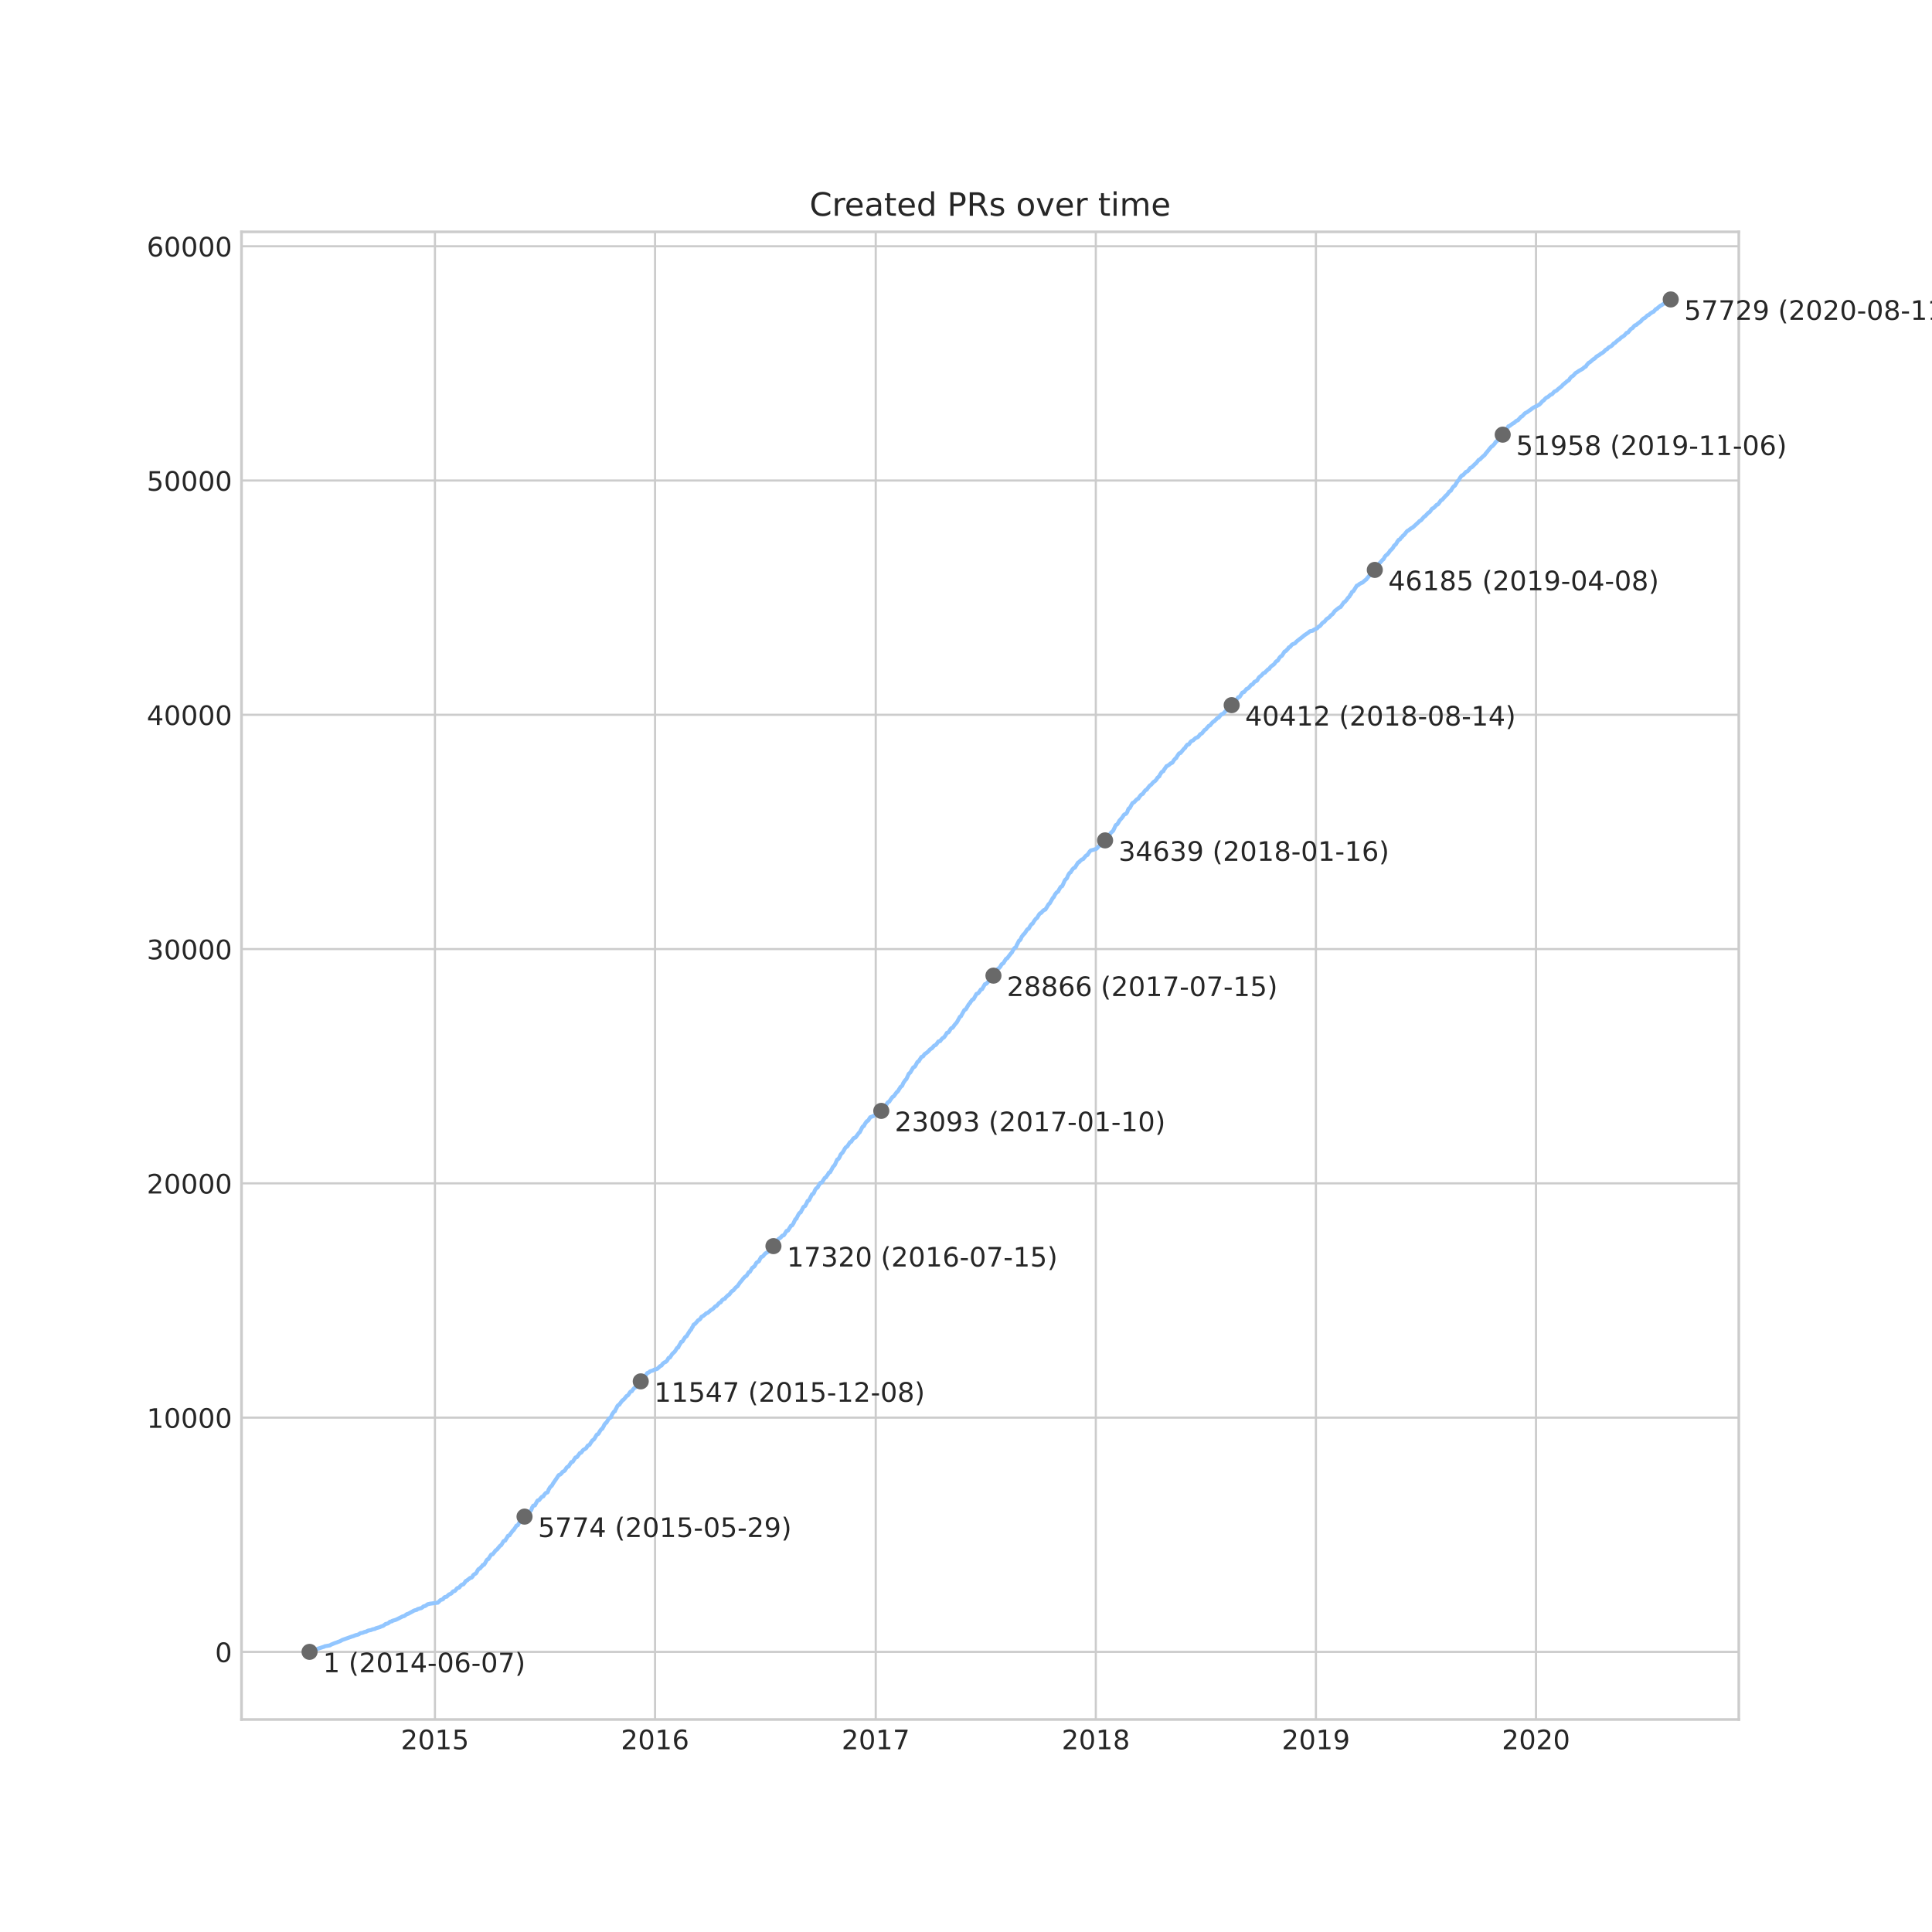 <?xml version="1.0" encoding="utf-8" standalone="no"?>
<!DOCTYPE svg PUBLIC "-//W3C//DTD SVG 1.1//EN"
  "http://www.w3.org/Graphics/SVG/1.1/DTD/svg11.dtd">
<!-- Created with matplotlib (https://matplotlib.org/) -->
<svg height="720pt" version="1.1" viewBox="0 0 720 720" width="720pt" xmlns="http://www.w3.org/2000/svg" xmlns:xlink="http://www.w3.org/1999/xlink">
 <defs>
  <style type="text/css">*{stroke-linecap:butt;stroke-linejoin:round;}</style>
 </defs>
 <g id="figure_1">
  <g id="patch_1">
   <path d="M 0 720 
L 720 720 
L 720 0 
L 0 0 
z
" style="fill:#ffffff;"/>
  </g>
  <g id="axes_1">
   <g id="patch_2">
    <path d="M 90 640.8 
L 648 640.8 
L 648 86.4 
L 90 86.4 
z
" style="fill:#ffffff;"/>
   </g>
   <g id="matplotlib.axis_1">
    <g id="xtick_1">
     <g id="line2d_1">
      <path clip-path="url(#p3a11f3f172)" d="M 162.094 640.8 
L 162.094 86.4 
" style="fill:none;stroke:#cccccc;stroke-linecap:round;stroke-width:0.8;"/>
     </g>
     <g id="line2d_2"/>
     <g id="text_1">
      <!-- 2015 -->
      <g style="fill:#262626;" transform="translate(149.369 651.898)scale(0.1 -0.1)">
       <defs>
        <path d="M 19.188 8.297 
L 53.609 8.297 
L 53.609 0 
L 7.328 0 
L 7.328 8.297 
Q 12.938 14.109 22.625 23.891 
Q 32.328 33.688 34.812 36.531 
Q 39.547 41.844 41.422 45.531 
Q 43.312 49.219 43.312 52.781 
Q 43.312 58.594 39.234 62.25 
Q 35.156 65.922 28.609 65.922 
Q 23.969 65.922 18.812 64.312 
Q 13.672 62.703 7.812 59.422 
L 7.812 69.391 
Q 13.766 71.781 18.938 73 
Q 24.125 74.219 28.422 74.219 
Q 39.75 74.219 46.484 68.547 
Q 53.219 62.891 53.219 53.422 
Q 53.219 48.922 51.531 44.891 
Q 49.859 40.875 45.406 35.406 
Q 44.188 33.984 37.641 27.219 
Q 31.109 20.453 19.188 8.297 
z
" id="DejaVuSans-50"/>
        <path d="M 31.781 66.406 
Q 24.172 66.406 20.328 58.906 
Q 16.5 51.422 16.5 36.375 
Q 16.5 21.391 20.328 13.891 
Q 24.172 6.391 31.781 6.391 
Q 39.453 6.391 43.281 13.891 
Q 47.125 21.391 47.125 36.375 
Q 47.125 51.422 43.281 58.906 
Q 39.453 66.406 31.781 66.406 
z
M 31.781 74.219 
Q 44.047 74.219 50.516 64.516 
Q 56.984 54.828 56.984 36.375 
Q 56.984 17.969 50.516 8.266 
Q 44.047 -1.422 31.781 -1.422 
Q 19.531 -1.422 13.062 8.266 
Q 6.594 17.969 6.594 36.375 
Q 6.594 54.828 13.062 64.516 
Q 19.531 74.219 31.781 74.219 
z
" id="DejaVuSans-48"/>
        <path d="M 12.406 8.297 
L 28.516 8.297 
L 28.516 63.922 
L 10.984 60.406 
L 10.984 69.391 
L 28.422 72.906 
L 38.281 72.906 
L 38.281 8.297 
L 54.391 8.297 
L 54.391 0 
L 12.406 0 
z
" id="DejaVuSans-49"/>
        <path d="M 10.797 72.906 
L 49.516 72.906 
L 49.516 64.594 
L 19.828 64.594 
L 19.828 46.734 
Q 21.969 47.469 24.109 47.828 
Q 26.266 48.188 28.422 48.188 
Q 40.625 48.188 47.75 41.5 
Q 54.891 34.812 54.891 23.391 
Q 54.891 11.625 47.562 5.094 
Q 40.234 -1.422 26.906 -1.422 
Q 22.312 -1.422 17.547 -0.641 
Q 12.797 0.141 7.719 1.703 
L 7.719 11.625 
Q 12.109 9.234 16.797 8.062 
Q 21.484 6.891 26.703 6.891 
Q 35.156 6.891 40.078 11.328 
Q 45.016 15.766 45.016 23.391 
Q 45.016 31 40.078 35.438 
Q 35.156 39.891 26.703 39.891 
Q 22.75 39.891 18.812 39.016 
Q 14.891 38.141 10.797 36.281 
z
" id="DejaVuSans-53"/>
       </defs>
       <use xlink:href="#DejaVuSans-50"/>
       <use x="63.623" xlink:href="#DejaVuSans-48"/>
       <use x="127.246" xlink:href="#DejaVuSans-49"/>
       <use x="190.869" xlink:href="#DejaVuSans-53"/>
      </g>
     </g>
    </g>
    <g id="xtick_2">
     <g id="line2d_3">
      <path clip-path="url(#p3a11f3f172)" d="M 244.115 640.8 
L 244.115 86.4 
" style="fill:none;stroke:#cccccc;stroke-linecap:round;stroke-width:0.8;"/>
     </g>
     <g id="line2d_4"/>
     <g id="text_2">
      <!-- 2016 -->
      <g style="fill:#262626;" transform="translate(231.39 651.898)scale(0.1 -0.1)">
       <defs>
        <path d="M 33.016 40.375 
Q 26.375 40.375 22.484 35.828 
Q 18.609 31.297 18.609 23.391 
Q 18.609 15.531 22.484 10.953 
Q 26.375 6.391 33.016 6.391 
Q 39.656 6.391 43.531 10.953 
Q 47.406 15.531 47.406 23.391 
Q 47.406 31.297 43.531 35.828 
Q 39.656 40.375 33.016 40.375 
z
M 52.594 71.297 
L 52.594 62.312 
Q 48.875 64.062 45.094 64.984 
Q 41.312 65.922 37.594 65.922 
Q 27.828 65.922 22.672 59.328 
Q 17.531 52.734 16.797 39.406 
Q 19.672 43.656 24.016 45.922 
Q 28.375 48.188 33.594 48.188 
Q 44.578 48.188 50.953 41.516 
Q 57.328 34.859 57.328 23.391 
Q 57.328 12.156 50.688 5.359 
Q 44.047 -1.422 33.016 -1.422 
Q 20.359 -1.422 13.672 8.266 
Q 6.984 17.969 6.984 36.375 
Q 6.984 53.656 15.188 63.938 
Q 23.391 74.219 37.203 74.219 
Q 40.922 74.219 44.703 73.484 
Q 48.484 72.75 52.594 71.297 
z
" id="DejaVuSans-54"/>
       </defs>
       <use xlink:href="#DejaVuSans-50"/>
       <use x="63.623" xlink:href="#DejaVuSans-48"/>
       <use x="127.246" xlink:href="#DejaVuSans-49"/>
       <use x="190.869" xlink:href="#DejaVuSans-54"/>
      </g>
     </g>
    </g>
    <g id="xtick_3">
     <g id="line2d_5">
      <path clip-path="url(#p3a11f3f172)" d="M 326.36 640.8 
L 326.36 86.4 
" style="fill:none;stroke:#cccccc;stroke-linecap:round;stroke-width:0.8;"/>
     </g>
     <g id="line2d_6"/>
     <g id="text_3">
      <!-- 2017 -->
      <g style="fill:#262626;" transform="translate(313.635 651.898)scale(0.1 -0.1)">
       <defs>
        <path d="M 8.203 72.906 
L 55.078 72.906 
L 55.078 68.703 
L 28.609 0 
L 18.312 0 
L 43.219 64.594 
L 8.203 64.594 
z
" id="DejaVuSans-55"/>
       </defs>
       <use xlink:href="#DejaVuSans-50"/>
       <use x="63.623" xlink:href="#DejaVuSans-48"/>
       <use x="127.246" xlink:href="#DejaVuSans-49"/>
       <use x="190.869" xlink:href="#DejaVuSans-55"/>
      </g>
     </g>
    </g>
    <g id="xtick_4">
     <g id="line2d_7">
      <path clip-path="url(#p3a11f3f172)" d="M 408.38 640.8 
L 408.38 86.4 
" style="fill:none;stroke:#cccccc;stroke-linecap:round;stroke-width:0.8;"/>
     </g>
     <g id="line2d_8"/>
     <g id="text_4">
      <!-- 2018 -->
      <g style="fill:#262626;" transform="translate(395.655 651.898)scale(0.1 -0.1)">
       <defs>
        <path d="M 31.781 34.625 
Q 24.75 34.625 20.719 30.859 
Q 16.703 27.094 16.703 20.516 
Q 16.703 13.922 20.719 10.156 
Q 24.75 6.391 31.781 6.391 
Q 38.812 6.391 42.859 10.172 
Q 46.922 13.969 46.922 20.516 
Q 46.922 27.094 42.891 30.859 
Q 38.875 34.625 31.781 34.625 
z
M 21.922 38.812 
Q 15.578 40.375 12.031 44.719 
Q 8.5 49.078 8.5 55.328 
Q 8.5 64.062 14.719 69.141 
Q 20.953 74.219 31.781 74.219 
Q 42.672 74.219 48.875 69.141 
Q 55.078 64.062 55.078 55.328 
Q 55.078 49.078 51.531 44.719 
Q 48 40.375 41.703 38.812 
Q 48.828 37.156 52.797 32.312 
Q 56.781 27.484 56.781 20.516 
Q 56.781 9.906 50.312 4.234 
Q 43.844 -1.422 31.781 -1.422 
Q 19.734 -1.422 13.25 4.234 
Q 6.781 9.906 6.781 20.516 
Q 6.781 27.484 10.781 32.312 
Q 14.797 37.156 21.922 38.812 
z
M 18.312 54.391 
Q 18.312 48.734 21.844 45.562 
Q 25.391 42.391 31.781 42.391 
Q 38.141 42.391 41.719 45.562 
Q 45.312 48.734 45.312 54.391 
Q 45.312 60.062 41.719 63.234 
Q 38.141 66.406 31.781 66.406 
Q 25.391 66.406 21.844 63.234 
Q 18.312 60.062 18.312 54.391 
z
" id="DejaVuSans-56"/>
       </defs>
       <use xlink:href="#DejaVuSans-50"/>
       <use x="63.623" xlink:href="#DejaVuSans-48"/>
       <use x="127.246" xlink:href="#DejaVuSans-49"/>
       <use x="190.869" xlink:href="#DejaVuSans-56"/>
      </g>
     </g>
    </g>
    <g id="xtick_5">
     <g id="line2d_9">
      <path clip-path="url(#p3a11f3f172)" d="M 490.401 640.8 
L 490.401 86.4 
" style="fill:none;stroke:#cccccc;stroke-linecap:round;stroke-width:0.8;"/>
     </g>
     <g id="line2d_10"/>
     <g id="text_5">
      <!-- 2019 -->
      <g style="fill:#262626;" transform="translate(477.676 651.898)scale(0.1 -0.1)">
       <defs>
        <path d="M 10.984 1.516 
L 10.984 10.5 
Q 14.703 8.734 18.5 7.812 
Q 22.312 6.891 25.984 6.891 
Q 35.75 6.891 40.891 13.453 
Q 46.047 20.016 46.781 33.406 
Q 43.953 29.203 39.594 26.953 
Q 35.25 24.703 29.984 24.703 
Q 19.047 24.703 12.672 31.312 
Q 6.297 37.938 6.297 49.422 
Q 6.297 60.641 12.938 67.422 
Q 19.578 74.219 30.609 74.219 
Q 43.266 74.219 49.922 64.516 
Q 56.594 54.828 56.594 36.375 
Q 56.594 19.141 48.406 8.859 
Q 40.234 -1.422 26.422 -1.422 
Q 22.703 -1.422 18.891 -0.688 
Q 15.094 0.047 10.984 1.516 
z
M 30.609 32.422 
Q 37.25 32.422 41.125 36.953 
Q 45.016 41.5 45.016 49.422 
Q 45.016 57.281 41.125 61.844 
Q 37.25 66.406 30.609 66.406 
Q 23.969 66.406 20.094 61.844 
Q 16.219 57.281 16.219 49.422 
Q 16.219 41.5 20.094 36.953 
Q 23.969 32.422 30.609 32.422 
z
" id="DejaVuSans-57"/>
       </defs>
       <use xlink:href="#DejaVuSans-50"/>
       <use x="63.623" xlink:href="#DejaVuSans-48"/>
       <use x="127.246" xlink:href="#DejaVuSans-49"/>
       <use x="190.869" xlink:href="#DejaVuSans-57"/>
      </g>
     </g>
    </g>
    <g id="xtick_6">
     <g id="line2d_11">
      <path clip-path="url(#p3a11f3f172)" d="M 572.421 640.8 
L 572.421 86.4 
" style="fill:none;stroke:#cccccc;stroke-linecap:round;stroke-width:0.8;"/>
     </g>
     <g id="line2d_12"/>
     <g id="text_6">
      <!-- 2020 -->
      <g style="fill:#262626;" transform="translate(559.696 651.898)scale(0.1 -0.1)">
       <use xlink:href="#DejaVuSans-50"/>
       <use x="63.623" xlink:href="#DejaVuSans-48"/>
       <use x="127.246" xlink:href="#DejaVuSans-50"/>
       <use x="190.869" xlink:href="#DejaVuSans-48"/>
      </g>
     </g>
    </g>
   </g>
   <g id="matplotlib.axis_2">
    <g id="ytick_1">
     <g id="line2d_13">
      <path clip-path="url(#p3a11f3f172)" d="M 90 615.609 
L 648 615.609 
" style="fill:none;stroke:#cccccc;stroke-linecap:round;stroke-width:0.8;"/>
     </g>
     <g id="line2d_14"/>
     <g id="text_7">
      <!-- 0 -->
      <g style="fill:#262626;" transform="translate(80.138 619.408)scale(0.1 -0.1)">
       <use xlink:href="#DejaVuSans-48"/>
      </g>
     </g>
    </g>
    <g id="ytick_2">
     <g id="line2d_15">
      <path clip-path="url(#p3a11f3f172)" d="M 90 528.303 
L 648 528.303 
" style="fill:none;stroke:#cccccc;stroke-linecap:round;stroke-width:0.8;"/>
     </g>
     <g id="line2d_16"/>
     <g id="text_8">
      <!-- 10000 -->
      <g style="fill:#262626;" transform="translate(54.688 532.102)scale(0.1 -0.1)">
       <use xlink:href="#DejaVuSans-49"/>
       <use x="63.623" xlink:href="#DejaVuSans-48"/>
       <use x="127.246" xlink:href="#DejaVuSans-48"/>
       <use x="190.869" xlink:href="#DejaVuSans-48"/>
       <use x="254.492" xlink:href="#DejaVuSans-48"/>
      </g>
     </g>
    </g>
    <g id="ytick_3">
     <g id="line2d_17">
      <path clip-path="url(#p3a11f3f172)" d="M 90 440.997 
L 648 440.997 
" style="fill:none;stroke:#cccccc;stroke-linecap:round;stroke-width:0.8;"/>
     </g>
     <g id="line2d_18"/>
     <g id="text_9">
      <!-- 20000 -->
      <g style="fill:#262626;" transform="translate(54.688 444.796)scale(0.1 -0.1)">
       <use xlink:href="#DejaVuSans-50"/>
       <use x="63.623" xlink:href="#DejaVuSans-48"/>
       <use x="127.246" xlink:href="#DejaVuSans-48"/>
       <use x="190.869" xlink:href="#DejaVuSans-48"/>
       <use x="254.492" xlink:href="#DejaVuSans-48"/>
      </g>
     </g>
    </g>
    <g id="ytick_4">
     <g id="line2d_19">
      <path clip-path="url(#p3a11f3f172)" d="M 90 353.691 
L 648 353.691 
" style="fill:none;stroke:#cccccc;stroke-linecap:round;stroke-width:0.8;"/>
     </g>
     <g id="line2d_20"/>
     <g id="text_10">
      <!-- 30000 -->
      <g style="fill:#262626;" transform="translate(54.688 357.49)scale(0.1 -0.1)">
       <defs>
        <path d="M 40.578 39.312 
Q 47.656 37.797 51.625 33 
Q 55.609 28.219 55.609 21.188 
Q 55.609 10.406 48.188 4.484 
Q 40.766 -1.422 27.094 -1.422 
Q 22.516 -1.422 17.656 -0.516 
Q 12.797 0.391 7.625 2.203 
L 7.625 11.719 
Q 11.719 9.328 16.594 8.109 
Q 21.484 6.891 26.812 6.891 
Q 36.078 6.891 40.938 10.547 
Q 45.797 14.203 45.797 21.188 
Q 45.797 27.641 41.281 31.266 
Q 36.766 34.906 28.719 34.906 
L 20.219 34.906 
L 20.219 43.016 
L 29.109 43.016 
Q 36.375 43.016 40.234 45.922 
Q 44.094 48.828 44.094 54.297 
Q 44.094 59.906 40.109 62.906 
Q 36.141 65.922 28.719 65.922 
Q 24.656 65.922 20.016 65.031 
Q 15.375 64.156 9.812 62.312 
L 9.812 71.094 
Q 15.438 72.656 20.344 73.438 
Q 25.25 74.219 29.594 74.219 
Q 40.828 74.219 47.359 69.109 
Q 53.906 64.016 53.906 55.328 
Q 53.906 49.266 50.438 45.094 
Q 46.969 40.922 40.578 39.312 
z
" id="DejaVuSans-51"/>
       </defs>
       <use xlink:href="#DejaVuSans-51"/>
       <use x="63.623" xlink:href="#DejaVuSans-48"/>
       <use x="127.246" xlink:href="#DejaVuSans-48"/>
       <use x="190.869" xlink:href="#DejaVuSans-48"/>
       <use x="254.492" xlink:href="#DejaVuSans-48"/>
      </g>
     </g>
    </g>
    <g id="ytick_5">
     <g id="line2d_21">
      <path clip-path="url(#p3a11f3f172)" d="M 90 266.385 
L 648 266.385 
" style="fill:none;stroke:#cccccc;stroke-linecap:round;stroke-width:0.8;"/>
     </g>
     <g id="line2d_22"/>
     <g id="text_11">
      <!-- 40000 -->
      <g style="fill:#262626;" transform="translate(54.688 270.184)scale(0.1 -0.1)">
       <defs>
        <path d="M 37.797 64.312 
L 12.891 25.391 
L 37.797 25.391 
z
M 35.203 72.906 
L 47.609 72.906 
L 47.609 25.391 
L 58.016 25.391 
L 58.016 17.188 
L 47.609 17.188 
L 47.609 0 
L 37.797 0 
L 37.797 17.188 
L 4.891 17.188 
L 4.891 26.703 
z
" id="DejaVuSans-52"/>
       </defs>
       <use xlink:href="#DejaVuSans-52"/>
       <use x="63.623" xlink:href="#DejaVuSans-48"/>
       <use x="127.246" xlink:href="#DejaVuSans-48"/>
       <use x="190.869" xlink:href="#DejaVuSans-48"/>
       <use x="254.492" xlink:href="#DejaVuSans-48"/>
      </g>
     </g>
    </g>
    <g id="ytick_6">
     <g id="line2d_23">
      <path clip-path="url(#p3a11f3f172)" d="M 90 179.079 
L 648 179.079 
" style="fill:none;stroke:#cccccc;stroke-linecap:round;stroke-width:0.8;"/>
     </g>
     <g id="line2d_24"/>
     <g id="text_12">
      <!-- 50000 -->
      <g style="fill:#262626;" transform="translate(54.688 182.878)scale(0.1 -0.1)">
       <use xlink:href="#DejaVuSans-53"/>
       <use x="63.623" xlink:href="#DejaVuSans-48"/>
       <use x="127.246" xlink:href="#DejaVuSans-48"/>
       <use x="190.869" xlink:href="#DejaVuSans-48"/>
       <use x="254.492" xlink:href="#DejaVuSans-48"/>
      </g>
     </g>
    </g>
    <g id="ytick_7">
     <g id="line2d_25">
      <path clip-path="url(#p3a11f3f172)" d="M 90 91.773 
L 648 91.773 
" style="fill:none;stroke:#cccccc;stroke-linecap:round;stroke-width:0.8;"/>
     </g>
     <g id="line2d_26"/>
     <g id="text_13">
      <!-- 60000 -->
      <g style="fill:#262626;" transform="translate(54.688 95.572)scale(0.1 -0.1)">
       <use xlink:href="#DejaVuSans-54"/>
       <use x="63.623" xlink:href="#DejaVuSans-48"/>
       <use x="127.246" xlink:href="#DejaVuSans-48"/>
       <use x="190.869" xlink:href="#DejaVuSans-48"/>
       <use x="254.492" xlink:href="#DejaVuSans-48"/>
      </g>
     </g>
    </g>
   </g>
   <g id="line2d_27">
    <path clip-path="url(#p3a11f3f172)" d="M 115.364 615.6 
L 116.313 615.242 
L 116.401 615.216 
L 116.676 615.041 
L 116.749 614.963 
L 117.424 614.814 
L 117.545 614.779 
L 118.275 614.5 
L 118.462 614.413 
L 119.406 614.125 
L 119.646 614.037 
L 120.071 613.906 
L 120.136 613.863 
L 120.745 613.705 
L 120.795 613.679 
L 120.962 613.557 
L 121.062 613.513 
L 122.951 613.182 
L 123.05 613.129 
L 123.275 612.972 
L 123.388 612.902 
L 124.313 612.527 
L 124.346 612.492 
L 124.758 612.361 
L 124.854 612.3 
L 125.293 612.16 
L 125.417 612.134 
L 125.862 611.942 
L 125.91 611.907 
L 126.301 611.785 
L 126.374 611.75 
L 126.773 611.61 
L 126.814 611.584 
L 127.024 611.462 
L 127.186 611.374 
L 127.668 611.112 
L 127.912 611.034 
L 131.279 609.847 
L 131.746 609.724 
L 132.031 609.585 
L 132.406 609.445 
L 132.491 609.393 
L 133.329 609.2 
L 133.381 609.166 
L 133.733 609.035 
L 134.296 608.633 
L 135.105 608.511 
L 135.847 608.188 
L 136.48 608.074 
L 136.691 607.917 
L 136.788 607.865 
L 137.133 607.725 
L 137.193 607.681 
L 138.275 607.463 
L 138.753 607.254 
L 138.863 607.219 
L 139.123 607.149 
L 139.778 607.027 
L 139.853 606.931 
L 140.085 606.808 
L 141.648 606.354 
L 141.723 606.319 
L 141.917 606.18 
L 142.37 606.04 
L 142.778 605.909 
L 142.883 605.848 
L 143.226 605.577 
L 143.25 605.534 
L 143.433 605.411 
L 143.706 605.211 
L 144.505 605.027 
L 144.955 604.73 
L 145.299 604.381 
L 146.073 604.207 
L 146.176 604.049 
L 146.255 604.023 
L 147.521 603.648 
L 149.963 602.443 
L 149.989 602.399 
L 150.614 602.277 
L 151.6 601.552 
L 152.184 601.378 
L 153.509 600.662 
L 153.977 600.4 
L 154.162 600.269 
L 154.693 600.086 
L 155.294 599.955 
L 155.417 599.833 
L 155.633 599.684 
L 155.637 599.649 
L 156.224 599.501 
L 156.296 599.457 
L 156.932 599.309 
L 157.048 599.265 
L 157.442 599.003 
L 157.581 598.881 
L 157.653 598.794 
L 157.818 598.671 
L 157.883 598.645 
L 158.458 598.505 
L 158.633 598.401 
L 159.417 597.842 
L 160.049 597.72 
L 160.118 597.676 
L 161.857 597.44 
L 161.963 597.405 
L 163.161 597.283 
L 163.282 597.091 
L 163.513 596.96 
L 164.13 596.305 
L 165.014 596.017 
L 165.075 595.956 
L 165.222 595.834 
L 165.315 595.589 
L 165.452 595.467 
L 165.575 595.362 
L 165.696 595.223 
L 165.738 595.188 
L 166.517 595.031 
L 166.807 594.69 
L 166.864 594.638 
L 167.005 594.516 
L 167.302 594.21 
L 168.093 593.913 
L 168.33 593.704 
L 168.463 593.45 
L 168.613 593.32 
L 168.85 593.084 
L 168.859 593.058 
L 169.493 592.918 
L 169.591 592.831 
L 169.7 592.7 
L 169.835 592.534 
L 169.954 592.412 
L 170.094 592.228 
L 170.198 592.045 
L 170.244 591.984 
L 170.414 591.862 
L 170.467 591.818 
L 171.089 591.669 
L 171.259 591.512 
L 171.551 591.05 
L 171.679 590.962 
L 172.064 590.587 
L 172.649 590.456 
L 172.768 590.369 
L 172.88 590.176 
L 173.185 589.819 
L 173.305 589.626 
L 173.427 589.373 
L 173.667 589.138 
L 174.171 588.937 
L 174.357 588.675 
L 174.624 588.553 
L 174.689 588.474 
L 174.865 588.352 
L 174.973 588.23 
L 175.136 588.09 
L 175.174 588.055 
L 175.768 587.907 
L 176.191 587.453 
L 176.245 587.191 
L 176.308 587.06 
L 176.475 586.937 
L 176.66 586.745 
L 177.072 586.518 
L 177.345 586.387 
L 177.715 585.837 
L 177.769 585.689 
L 177.871 585.453 
L 177.976 585.314 
L 178.139 585.025 
L 178.218 584.894 
L 178.452 584.676 
L 178.887 584.537 
L 179.162 584.144 
L 179.277 584.039 
L 179.39 583.899 
L 179.459 583.821 
L 179.623 583.681 
L 179.739 583.585 
L 179.829 583.375 
L 179.882 583.262 
L 180.42 583.113 
L 180.634 582.755 
L 180.92 582.301 
L 181.034 582.04 
L 181.147 581.909 
L 181.268 581.629 
L 181.392 581.446 
L 181.574 581.193 
L 182.048 580.983 
L 182.139 580.774 
L 182.295 580.608 
L 182.404 580.355 
L 183.034 579.385 
L 183.617 579.228 
L 183.731 579.001 
L 183.887 578.862 
L 183.955 578.792 
L 184.055 578.661 
L 184.268 578.408 
L 184.437 578.172 
L 184.526 578.05 
L 184.623 577.866 
L 185.233 577.439 
L 185.353 577.36 
L 185.429 577.212 
L 185.657 576.906 
L 186.445 575.989 
L 186.767 575.867 
L 187.374 574.846 
L 187.448 574.715 
L 187.56 574.479 
L 187.706 574.339 
L 187.807 574.252 
L 188.297 574.13 
L 188.462 573.763 
L 188.568 573.623 
L 189.005 572.925 
L 189.13 572.663 
L 189.23 572.541 
L 189.292 572.366 
L 189.386 572.331 
L 189.893 572.174 
L 190.116 571.755 
L 191.181 570.332 
L 191.467 570.166 
L 191.583 569.922 
L 192.059 569.249 
L 192.16 569.083 
L 192.378 568.717 
L 192.46 568.568 
L 192.978 568.411 
L 193.596 567.276 
L 193.781 567.058 
L 194.048 566.709 
L 194.446 566.56 
L 194.695 566.403 
L 194.901 566.167 
L 195.049 566.001 
L 195.12 565.827 
L 195.478 565.198 
L 195.57 565.059 
L 195.729 564.989 
L 196.198 564.849 
L 196.355 564.648 
L 196.457 564.474 
L 196.653 564.107 
L 196.809 563.88 
L 196.959 563.609 
L 197.088 563.487 
L 197.406 563.243 
L 197.746 563.103 
L 197.819 562.92 
L 197.915 562.832 
L 197.99 562.701 
L 198.191 562.239 
L 198.254 561.959 
L 198.365 561.732 
L 198.58 561.418 
L 198.715 561.156 
L 198.73 561.121 
L 199.369 561.008 
L 199.458 560.807 
L 199.542 560.685 
L 199.658 560.344 
L 199.796 560.213 
L 199.964 559.855 
L 200.028 559.681 
L 200.163 559.506 
L 200.248 559.357 
L 200.369 559.192 
L 200.907 559.061 
L 201.563 558.231 
L 201.79 557.996 
L 201.965 557.803 
L 202.088 557.769 
L 202.481 557.638 
L 202.738 557.157 
L 203.38 556.398 
L 204.021 556.188 
L 204.268 555.717 
L 204.326 555.481 
L 204.433 555.219 
L 204.517 555.079 
L 204.612 554.879 
L 204.737 554.722 
L 204.858 554.46 
L 204.977 554.285 
L 205.259 553.971 
L 205.628 553.718 
L 205.736 553.473 
L 205.893 553.264 
L 206.049 552.975 
L 206.114 552.827 
L 207.647 550.618 
L 207.714 550.47 
L 207.826 550.313 
L 207.95 550.121 
L 208.261 549.701 
L 208.825 549.501 
L 209.199 549.134 
L 209.373 548.959 
L 209.52 548.663 
L 209.7 548.47 
L 209.956 548.357 
L 210.478 548.069 
L 210.678 547.728 
L 210.813 547.484 
L 210.965 547.239 
L 211.211 546.881 
L 211.451 546.689 
L 211.566 546.637 
L 211.883 546.506 
L 212.39 545.694 
L 212.502 545.546 
L 212.932 544.882 
L 213.27 544.847 
L 213.468 544.716 
L 214.459 543.153 
L 215.019 543.014 
L 216.078 541.538 
L 216.57 541.372 
L 216.892 540.98 
L 216.978 540.788 
L 217.119 540.639 
L 217.316 540.386 
L 217.509 540.246 
L 217.906 540.072 
L 218.555 539.591 
L 218.708 539.216 
L 218.851 539.059 
L 219.054 538.727 
L 219.702 538.456 
L 220.259 537.531 
L 220.369 537.4 
L 220.595 537.094 
L 220.726 536.824 
L 221.024 536.64 
L 221.263 536.501 
L 221.692 535.89 
L 221.785 535.724 
L 221.897 535.497 
L 221.999 535.348 
L 222.123 535.113 
L 222.272 534.894 
L 222.399 534.667 
L 222.935 534.397 
L 222.945 534.344 
L 223.103 534.222 
L 223.257 533.873 
L 223.378 533.698 
L 223.67 533.174 
L 224.152 532.563 
L 224.475 532.441 
L 224.569 532.24 
L 224.792 531.812 
L 224.932 531.612 
L 225.134 531.123 
L 225.228 530.948 
L 225.381 530.739 
L 225.666 530.354 
L 226.005 530.189 
L 226.132 529.935 
L 226.368 529.542 
L 226.455 529.403 
L 226.604 529.15 
L 226.791 528.862 
L 226.933 528.626 
L 227.313 528.399 
L 227.65 528.233 
L 227.844 527.727 
L 227.915 527.561 
L 228.021 527.264 
L 228.124 527.107 
L 228.273 526.862 
L 228.441 526.609 
L 228.856 526.042 
L 229.179 525.919 
L 229.268 525.596 
L 229.441 525.247 
L 229.718 524.784 
L 229.845 524.514 
L 229.93 524.295 
L 230.089 524.007 
L 230.408 523.632 
L 230.825 523.466 
L 231.152 522.916 
L 231.287 522.785 
L 231.438 522.549 
L 232.044 521.798 
L 232.355 521.667 
L 232.633 521.344 
L 232.784 521.161 
L 232.882 521.03 
L 232.998 520.96 
L 233.118 520.786 
L 233.433 520.306 
L 233.955 520.052 
L 234.135 519.834 
L 234.36 519.52 
L 234.478 519.336 
L 234.717 518.944 
L 234.988 518.612 
L 235.462 518.472 
L 235.587 518.254 
L 235.829 517.931 
L 235.953 517.765 
L 236.275 517.381 
L 236.41 517.241 
L 236.521 517.171 
L 237.077 516.909 
L 237.18 516.595 
L 237.333 516.447 
L 237.443 516.246 
L 237.609 515.975 
L 237.754 515.748 
L 237.832 515.608 
L 237.967 515.477 
L 238.293 515.233 
L 238.566 515.111 
L 238.892 514.604 
L 239.032 514.29 
L 239.129 514.142 
L 239.26 513.81 
L 239.387 513.644 
L 239.536 513.461 
L 239.609 513.321 
L 239.712 513.26 
L 240.203 513.094 
L 240.427 512.806 
L 240.689 512.518 
L 240.918 512.151 
L 241.2 511.697 
L 241.807 511.479 
L 242.213 511.086 
L 242.763 510.903 
L 243.367 510.719 
L 243.455 510.649 
L 243.745 510.492 
L 243.861 510.405 
L 244.39 510.3 
L 244.941 510.134 
L 245.065 510.012 
L 245.24 509.838 
L 245.602 509.541 
L 245.687 509.41 
L 245.84 509.27 
L 246.001 509.113 
L 246.538 508.903 
L 246.703 508.65 
L 246.773 508.493 
L 246.876 508.336 
L 247.035 508.196 
L 247.149 508.074 
L 247.667 507.699 
L 248.066 507.568 
L 248.465 507.201 
L 248.589 507.07 
L 248.693 506.887 
L 248.794 506.738 
L 249.127 506.083 
L 249.67 505.9 
L 250.527 504.573 
L 251.485 503.691 
L 252.354 502.32 
L 252.795 502.137 
L 252.943 501.692 
L 253.734 500.365 
L 253.837 500.094 
L 254.316 499.963 
L 254.886 499.029 
L 255.392 498.252 
L 255.888 497.973 
L 256.095 497.58 
L 256.198 497.405 
L 257.229 495.773 
L 257.477 495.624 
L 257.692 495.205 
L 257.837 494.865 
L 257.985 494.681 
L 258.198 494.341 
L 258.371 493.93 
L 258.479 493.712 
L 258.589 493.581 
L 258.974 493.433 
L 259.805 492.481 
L 259.963 492.298 
L 260.06 492.141 
L 260.148 492.062 
L 260.726 491.748 
L 260.812 491.652 
L 260.956 491.521 
L 261.07 491.381 
L 261.178 491.163 
L 261.431 490.726 
L 262.222 490.325 
L 262.323 490.185 
L 262.437 490.106 
L 262.705 489.906 
L 262.939 489.713 
L 263.157 489.452 
L 263.772 489.268 
L 263.898 489.137 
L 264.738 488.413 
L 264.856 488.264 
L 265.454 487.959 
L 265.617 487.81 
L 265.825 487.653 
L 266.58 486.832 
L 267.013 486.71 
L 268.069 485.514 
L 268.585 485.339 
L 268.841 484.894 
L 269.014 484.711 
L 269.121 484.519 
L 269.441 484.335 
L 269.552 484.187 
L 270.151 483.995 
L 270.432 483.55 
L 271.365 482.642 
L 271.699 482.511 
L 271.821 482.38 
L 271.918 482.249 
L 272.057 482.057 
L 272.169 481.917 
L 272.332 481.69 
L 272.413 481.533 
L 272.528 481.428 
L 272.658 481.254 
L 272.945 481.079 
L 273.227 480.957 
L 273.454 480.712 
L 273.543 480.564 
L 274.281 479.726 
L 274.892 479.315 
L 275.041 479.01 
L 275.244 478.722 
L 275.553 478.294 
L 275.69 478.067 
L 276.646 476.941 
L 276.822 476.67 
L 277.591 475.814 
L 278.207 475.448 
L 279.034 474.129 
L 279.472 473.972 
L 279.923 473.195 
L 280.032 473.003 
L 280.323 472.497 
L 280.894 472.113 
L 281.123 471.955 
L 281.286 471.711 
L 281.431 471.475 
L 281.879 470.637 
L 282.003 470.524 
L 282.864 469.991 
L 282.978 469.712 
L 283.15 469.354 
L 283.662 468.454 
L 283.756 468.428 
L 284.252 468.245 
L 284.434 468.07 
L 284.531 467.922 
L 284.64 467.774 
L 285.225 467.119 
L 285.479 466.962 
L 286.038 466.673 
L 286.146 466.56 
L 286.492 466.211 
L 286.647 465.984 
L 286.785 465.765 
L 286.889 465.704 
L 287.36 465.538 
L 288.209 464.456 
L 288.777 464.072 
L 288.923 463.941 
L 289.091 463.539 
L 289.426 462.815 
L 289.748 462.326 
L 289.819 462.168 
L 290.05 461.811 
L 291.02 461.121 
L 291.122 460.946 
L 291.532 460.553 
L 291.556 460.51 
L 292.101 460.352 
L 292.179 460.213 
L 292.306 460.073 
L 292.396 459.916 
L 293.133 458.72 
L 293.661 458.58 
L 294.544 457.175 
L 294.634 456.991 
L 294.713 456.834 
L 295.173 456.694 
L 295.757 455.804 
L 295.888 455.463 
L 296.417 454.363 
L 296.82 454.171 
L 296.949 453.796 
L 297.464 452.792 
L 297.597 452.521 
L 298.003 451.98 
L 298.385 451.831 
L 298.469 451.683 
L 298.612 451.325 
L 298.69 451.168 
L 298.799 450.967 
L 298.916 450.827 
L 299.035 450.583 
L 299.13 450.382 
L 299.263 450.085 
L 299.336 449.946 
L 299.495 449.736 
L 300.101 449.404 
L 300.339 448.863 
L 300.442 448.715 
L 300.599 448.426 
L 300.747 448.042 
L 300.856 447.859 
L 300.967 447.571 
L 301.039 447.545 
L 301.362 447.405 
L 301.38 447.388 
L 301.533 447.265 
L 301.999 446.305 
L 302.628 445.074 
L 303.06 444.908 
L 303.346 444.48 
L 303.712 443.555 
L 303.806 443.415 
L 304.141 442.891 
L 304.332 442.778 
L 304.712 442.533 
L 304.998 441.931 
L 305.702 440.831 
L 306.279 440.682 
L 307.068 439.443 
L 307.183 439.268 
L 307.341 438.989 
L 307.459 438.936 
L 307.848 438.718 
L 307.996 438.386 
L 308.524 437.723 
L 308.878 437.033 
L 309.373 436.85 
L 309.496 436.57 
L 309.747 436.151 
L 309.862 435.95 
L 309.998 435.68 
L 310.121 435.47 
L 310.232 435.226 
L 310.312 435.077 
L 310.568 434.702 
L 311.074 434.204 
L 311.281 433.759 
L 311.369 433.576 
L 311.488 433.244 
L 311.67 432.869 
L 311.866 432.458 
L 311.964 432.188 
L 312.055 432.109 
L 312.374 431.978 
L 312.623 431.672 
L 312.756 431.454 
L 312.865 431.227 
L 312.988 431.009 
L 313.085 430.73 
L 313.2 430.476 
L 313.269 430.311 
L 313.379 430.153 
L 313.818 429.691 
L 313.999 429.551 
L 314.255 429.097 
L 314.349 428.957 
L 314.455 428.791 
L 314.621 428.512 
L 314.729 428.268 
L 315.002 427.831 
L 315.168 427.613 
L 315.754 427.237 
L 316.78 425.657 
L 317.242 425.491 
L 317.457 425.125 
L 318.077 424.217 
L 318.304 424.068 
L 318.421 424.042 
L 318.814 423.92 
L 320.127 422.139 
L 320.367 422.016 
L 320.984 420.812 
L 321.101 420.585 
L 321.215 420.323 
L 321.324 420.131 
L 321.551 419.816 
L 321.899 419.677 
L 322.043 419.423 
L 322.194 419.118 
L 322.571 418.489 
L 322.737 418.271 
L 322.909 418.105 
L 322.958 417.948 
L 323.177 417.773 
L 323.523 417.634 
L 323.749 417.284 
L 323.896 417.014 
L 324.018 416.839 
L 324.292 416.376 
L 325.587 415.879 
L 326.162 415.521 
L 326.933 415.311 
L 327.257 414.849 
L 327.421 414.718 
L 327.941 414.368 
L 328.294 414.229 
L 328.4 414.01 
L 328.51 413.862 
L 328.794 413.382 
L 328.917 413.199 
L 329.047 413.033 
L 329.451 412.596 
L 329.868 412.395 
L 330.291 411.758 
L 330.398 411.575 
L 330.616 411.156 
L 330.759 410.937 
L 331.006 410.719 
L 331.453 410.501 
L 331.638 410.16 
L 331.752 409.994 
L 332.597 408.798 
L 333.035 408.606 
L 334.225 406.965 
L 334.524 406.816 
L 334.657 406.581 
L 334.853 406.328 
L 334.981 406.057 
L 335.091 405.9 
L 335.495 405.28 
L 335.583 405.07 
L 335.709 405.009 
L 336.195 404.66 
L 336.405 404.154 
L 336.496 403.935 
L 336.666 403.56 
L 337.402 402.495 
L 337.771 402.172 
L 338.003 401.657 
L 338.12 401.395 
L 338.25 401.133 
L 338.402 400.81 
L 338.474 400.565 
L 338.619 400.347 
L 338.688 400.164 
L 338.809 400.033 
L 339.027 399.876 
L 339.22 399.736 
L 340.338 397.806 
L 340.936 397.51 
L 341.09 397.265 
L 341.402 396.689 
L 341.522 396.497 
L 341.599 396.305 
L 341.729 396.052 
L 341.839 395.894 
L 341.957 395.711 
L 342.412 395.51 
L 342.556 395.205 
L 343.152 394.297 
L 343.278 394.087 
L 343.375 393.93 
L 343.559 393.799 
L 344.009 393.677 
L 344.202 393.406 
L 344.332 393.171 
L 344.455 393.005 
L 344.741 392.717 
L 345.443 392.271 
L 345.582 392.14 
L 345.688 392.027 
L 345.865 391.878 
L 346.03 391.747 
L 346.368 391.355 
L 346.464 391.206 
L 346.63 391.058 
L 347.429 390.56 
L 347.565 390.342 
L 348.113 389.696 
L 348.444 389.556 
L 348.768 389.408 
L 348.92 389.207 
L 349.717 388.116 
L 350.381 388.002 
L 350.517 387.801 
L 350.602 387.635 
L 351.23 386.928 
L 351.67 386.675 
L 351.836 386.544 
L 352.267 385.959 
L 352.609 385.4 
L 352.898 384.894 
L 353.475 384.728 
L 353.637 384.527 
L 353.806 384.239 
L 353.993 383.942 
L 354.135 383.654 
L 354.482 383.2 
L 354.984 383.017 
L 355.128 382.799 
L 355.264 382.65 
L 355.451 382.406 
L 355.556 382.179 
L 356.386 381.21 
L 356.569 381.026 
L 357.74 378.913 
L 358.151 378.704 
L 358.364 378.25 
L 359.393 376.399 
L 359.92 376.146 
L 360.04 375.963 
L 360.975 374.347 
L 361.531 373.745 
L 361.699 373.361 
L 361.945 373.108 
L 362.3 372.601 
L 362.381 372.531 
L 362.793 372.374 
L 362.957 372.121 
L 363.895 370.41 
L 364.532 370.165 
L 364.83 369.807 
L 364.945 369.65 
L 365.057 369.476 
L 365.448 368.899 
L 365.512 368.769 
L 365.99 368.638 
L 367.042 366.778 
L 367.562 366.63 
L 367.727 366.455 
L 368.538 365.538 
L 368.664 365.337 
L 369.036 365.224 
L 369.187 365.102 
L 369.364 364.84 
L 369.646 364.578 
L 370.213 363.6 
L 370.839 363.172 
L 371.63 361.391 
L 371.712 361.217 
L 371.858 361.059 
L 372.369 360.719 
L 372.875 360.134 
L 373.005 359.828 
L 373.079 359.689 
L 373.226 359.523 
L 373.272 359.357 
L 373.381 359.296 
L 373.963 358.929 
L 374.402 358.152 
L 374.532 357.995 
L 374.642 357.785 
L 374.742 357.628 
L 374.875 357.419 
L 375.06 357.253 
L 375.405 357.113 
L 375.536 356.895 
L 376.72 355.332 
L 377.097 354.965 
L 377.311 354.546 
L 377.455 354.25 
L 377.555 354.084 
L 378.088 353.298 
L 378.527 353.062 
L 378.629 352.896 
L 378.706 352.748 
L 378.831 352.381 
L 379.806 350.504 
L 380.161 350.338 
L 380.435 349.893 
L 380.598 349.439 
L 380.758 349.116 
L 381.491 348.164 
L 381.769 347.963 
L 381.949 347.728 
L 382.144 347.431 
L 382.268 347.248 
L 382.356 347.082 
L 382.48 346.925 
L 382.663 346.61 
L 382.94 346.296 
L 383.37 346.104 
L 383.485 345.851 
L 383.599 345.702 
L 383.946 345.056 
L 384.075 344.899 
L 384.215 344.733 
L 384.268 344.576 
L 384.467 344.375 
L 384.819 344.218 
L 384.937 344.026 
L 385.131 343.668 
L 385.32 343.371 
L 385.441 343.162 
L 385.737 342.778 
L 385.988 342.446 
L 386.522 342.035 
L 387.103 341.014 
L 387.418 340.577 
L 387.662 340.342 
L 388.078 340.185 
L 388.603 339.504 
L 388.745 339.399 
L 389.001 339.233 
L 389.048 339.137 
L 389.595 338.962 
L 389.736 338.7 
L 390.042 338.22 
L 390.814 336.937 
L 391.168 336.71 
L 392.365 334.614 
L 392.54 334.483 
L 392.649 334.396 
L 392.758 334.222 
L 392.887 333.933 
L 393.019 333.689 
L 393.208 333.322 
L 393.767 332.589 
L 393.96 332.467 
L 394.319 332.283 
L 394.437 332.013 
L 394.814 331.306 
L 395.029 330.965 
L 395.189 330.677 
L 395.358 330.467 
L 395.422 330.432 
L 395.817 330.275 
L 395.933 330.013 
L 396.05 329.856 
L 396.336 329.193 
L 396.481 328.852 
L 396.653 328.459 
L 396.764 328.267 
L 396.882 327.979 
L 397.607 327.298 
L 397.782 326.862 
L 397.938 326.451 
L 398.11 326.111 
L 398.378 325.631 
L 398.624 325.308 
L 399.033 325.054 
L 399.202 324.696 
L 399.784 323.85 
L 399.929 323.727 
L 400.153 323.509 
L 400.588 323.334 
L 401.763 321.449 
L 402.177 321.283 
L 402.303 321.065 
L 403.082 320.384 
L 403.179 320.305 
L 403.732 320.095 
L 403.924 319.807 
L 404.389 319.257 
L 404.516 319.109 
L 404.769 318.838 
L 404.976 318.725 
L 405.302 318.594 
L 405.423 318.314 
L 406.139 317.293 
L 406.345 317.101 
L 406.451 316.961 
L 407.267 316.752 
L 408.472 316.376 
L 408.735 316.202 
L 408.977 315.931 
L 409.467 315.337 
L 410.078 315.023 
L 410.134 314.979 
L 410.354 314.84 
L 410.504 314.517 
L 410.711 314.106 
L 410.868 313.914 
L 411.185 313.661 
L 411.628 313.434 
L 412.639 311.906 
L 412.735 311.775 
L 413.159 311.618 
L 413.392 311.278 
L 413.528 310.998 
L 413.713 310.762 
L 413.988 310.352 
L 414.631 309.802 
L 414.762 309.671 
L 414.887 309.488 
L 415.293 308.641 
L 415.406 308.396 
L 415.6 307.96 
L 415.737 307.672 
L 415.855 307.48 
L 415.932 307.419 
L 416.336 307.235 
L 416.454 307.069 
L 416.593 306.842 
L 416.703 306.676 
L 416.87 306.423 
L 417.135 305.882 
L 417.249 305.76 
L 418.226 304.651 
L 418.432 304.337 
L 418.829 303.708 
L 419.026 303.516 
L 419.109 303.481 
L 419.639 303.28 
L 419.889 302.922 
L 420.008 302.774 
L 420.118 302.582 
L 420.238 302.215 
L 420.376 301.84 
L 420.631 301.325 
L 421.05 301.106 
L 421.371 300.504 
L 421.819 299.666 
L 421.902 299.517 
L 422.034 299.308 
L 422.144 299.203 
L 422.643 299.002 
L 422.83 298.767 
L 423.118 298.461 
L 423.316 298.278 
L 423.538 298.007 
L 423.927 297.754 
L 424.221 297.632 
L 424.304 297.474 
L 424.879 296.628 
L 425.031 296.488 
L 425.236 296.174 
L 425.938 295.824 
L 426.118 295.501 
L 426.243 295.301 
L 426.333 295.152 
L 426.874 294.48 
L 427.364 294.279 
L 427.725 293.712 
L 428.598 292.664 
L 428.916 292.524 
L 429.454 291.939 
L 429.522 291.808 
L 429.668 291.677 
L 430.048 291.284 
L 430.351 291.162 
L 430.8 290.7 
L 430.876 290.612 
L 430.984 290.481 
L 431.191 290.132 
L 431.354 289.835 
L 431.821 289.451 
L 432.049 289.311 
L 432.205 288.866 
L 432.295 288.7 
L 432.465 288.447 
L 432.828 287.871 
L 432.929 287.705 
L 433.575 287.373 
L 433.686 287.041 
L 434.746 285.514 
L 434.953 285.461 
L 435.306 285.269 
L 435.532 285.112 
L 435.784 284.937 
L 436.012 284.728 
L 436.239 284.492 
L 436.878 284.248 
L 437.154 283.837 
L 437.272 283.671 
L 437.421 283.357 
L 438.108 282.598 
L 438.367 282.475 
L 438.502 282.17 
L 438.639 281.917 
L 438.857 281.585 
L 438.977 281.393 
L 439.083 281.262 
L 439.198 281.061 
L 439.315 280.921 
L 439.408 280.773 
L 439.975 280.589 
L 440.192 280.301 
L 441.331 278.939 
L 441.707 278.677 
L 441.885 278.276 
L 442.041 278.058 
L 442.208 277.883 
L 442.343 277.7 
L 442.505 277.508 
L 443.077 277.394 
L 443.303 277.054 
L 443.693 276.477 
L 443.855 276.32 
L 443.966 276.207 
L 444.685 275.901 
L 444.794 275.753 
L 445.534 275.072 
L 446.439 274.696 
L 446.667 274.408 
L 446.822 274.269 
L 446.967 274.103 
L 447.229 273.666 
L 448.002 273.264 
L 448.19 272.959 
L 448.34 272.793 
L 448.938 272.016 
L 449.387 271.824 
L 449.626 271.492 
L 449.81 271.265 
L 450.151 270.864 
L 450.32 270.733 
L 450.425 270.541 
L 450.989 270.314 
L 451.267 269.921 
L 451.612 269.493 
L 451.757 269.344 
L 452.202 268.899 
L 452.582 268.76 
L 452.697 268.62 
L 452.892 268.349 
L 453.113 268.192 
L 453.264 268.061 
L 453.457 267.764 
L 453.63 267.625 
L 454.103 267.485 
L 454.756 266.708 
L 454.905 266.472 
L 455.134 266.263 
L 455.281 266.184 
L 455.725 266.07 
L 455.864 265.957 
L 456.811 264.918 
L 457.278 264.787 
L 457.449 264.508 
L 457.614 264.228 
L 457.773 264.054 
L 457.907 263.801 
L 458.059 263.6 
L 458.581 263.111 
L 458.81 262.971 
L 459.019 262.753 
L 459.48 262.011 
L 459.581 261.854 
L 459.85 261.644 
L 459.901 261.6 
L 460.371 261.443 
L 460.489 261.286 
L 461.083 260.396 
L 461.231 260.204 
L 461.333 259.994 
L 461.429 259.872 
L 461.98 259.706 
L 462.436 259.016 
L 462.729 258.501 
L 462.868 258.3 
L 462.986 258.134 
L 463.078 258.047 
L 463.649 257.907 
L 464.56 256.737 
L 465.06 256.589 
L 465.243 256.406 
L 465.339 256.318 
L 465.518 256.179 
L 465.652 255.995 
L 466.244 255.236 
L 466.721 255.114 
L 467.068 254.703 
L 467.201 254.529 
L 467.331 254.31 
L 467.49 254.11 
L 468.205 253.787 
L 468.458 253.638 
L 469.201 252.416 
L 470.134 251.691 
L 470.85 250.853 
L 471.442 250.661 
L 471.553 250.495 
L 471.711 250.303 
L 471.858 250.128 
L 472.087 250.006 
L 472.343 249.648 
L 472.589 249.43 
L 473.013 249.282 
L 473.237 248.889 
L 473.348 248.732 
L 473.615 248.426 
L 474.324 247.876 
L 474.645 247.693 
L 474.758 247.553 
L 474.917 247.404 
L 475.076 247.186 
L 475.214 246.977 
L 475.609 246.47 
L 476.162 246.208 
L 476.786 245.178 
L 476.987 244.934 
L 477.303 244.602 
L 477.659 244.454 
L 477.793 244.27 
L 477.967 244.034 
L 478.674 242.882 
L 478.777 242.777 
L 479.011 242.707 
L 479.242 242.568 
L 479.402 242.411 
L 479.599 242.166 
L 479.702 242.061 
L 479.985 241.782 
L 480.216 241.424 
L 480.273 241.293 
L 480.357 241.241 
L 480.809 241.075 
L 481.174 240.595 
L 481.292 240.429 
L 481.426 240.28 
L 481.757 240.071 
L 481.939 240.001 
L 482.591 239.756 
L 482.735 239.599 
L 482.966 239.346 
L 483.123 239.119 
L 484.734 237.862 
L 484.845 237.775 
L 485.871 236.963 
L 485.99 236.823 
L 486.182 236.692 
L 487.658 235.714 
L 487.773 235.566 
L 487.889 235.478 
L 488.076 235.321 
L 488.165 235.243 
L 489.187 235.051 
L 489.305 234.99 
L 489.498 234.797 
L 489.617 234.701 
L 490.513 234.3 
L 490.812 234.169 
L 490.979 234.064 
L 491.073 233.907 
L 491.447 233.488 
L 491.843 233.357 
L 492.194 232.973 
L 492.293 232.885 
L 492.369 232.737 
L 492.577 232.475 
L 492.772 232.248 
L 493.197 231.899 
L 493.556 231.724 
L 494.326 230.764 
L 495.47 229.969 
L 495.921 229.367 
L 496.687 228.791 
L 496.912 228.442 
L 497.208 228.049 
L 497.32 227.848 
L 497.462 227.7 
L 498.965 226.512 
L 499.126 226.39 
L 499.509 226.276 
L 499.655 226.154 
L 500.828 224.452 
L 501.213 224.295 
L 501.377 224.059 
L 501.621 223.823 
L 501.824 223.57 
L 502.014 223.325 
L 502.27 222.906 
L 502.891 222.295 
L 503.07 221.963 
L 503.185 221.675 
L 503.228 221.588 
L 503.443 221.466 
L 503.674 220.994 
L 503.724 220.811 
L 503.856 220.584 
L 504.217 220.392 
L 504.393 220.27 
L 505.637 218.262 
L 505.99 218.139 
L 506.37 217.904 
L 506.534 217.694 
L 507.298 217.284 
L 507.783 217.092 
L 507.906 216.978 
L 508.799 216.175 
L 509.123 216.009 
L 509.246 215.87 
L 509.379 215.616 
L 509.532 215.442 
L 509.759 215.18 
L 509.957 214.953 
L 510.105 214.717 
L 510.303 214.534 
L 510.71 214.377 
L 510.852 214.071 
L 511.09 213.661 
L 511.237 213.486 
L 511.407 213.172 
L 511.655 212.84 
L 511.764 212.657 
L 511.974 212.63 
L 512.3 212.438 
L 512.554 211.95 
L 512.75 211.723 
L 513.413 210.675 
L 513.588 210.518 
L 513.889 210.247 
L 514.028 210.046 
L 514.213 209.758 
L 514.323 209.68 
L 515.268 208.623 
L 515.477 208.492 
L 515.685 208.239 
L 515.925 207.741 
L 516.045 207.558 
L 516.144 207.357 
L 516.325 207.183 
L 516.448 207.025 
L 516.694 206.825 
L 517.027 206.633 
L 517.145 206.414 
L 517.308 206.24 
L 517.466 206.1 
L 517.571 205.952 
L 517.901 205.489 
L 517.988 205.332 
L 518.089 205.148 
L 518.358 204.965 
L 518.648 204.686 
L 519.062 204.214 
L 519.161 204.048 
L 519.308 203.83 
L 519.425 203.49 
L 519.93 203.044 
L 520.182 202.887 
L 520.371 202.52 
L 520.527 202.293 
L 520.73 201.857 
L 521.094 201.455 
L 521.209 201.211 
L 521.727 201.01 
L 521.844 200.792 
L 522.078 200.46 
L 522.162 200.39 
L 522.372 200.242 
L 522.641 199.91 
L 522.771 199.7 
L 522.865 199.613 
L 523.188 199.43 
L 523.356 199.185 
L 523.544 198.993 
L 523.673 198.854 
L 524.069 198.304 
L 524.466 197.876 
L 525.127 197.509 
L 525.221 197.396 
L 525.41 197.238 
L 525.521 197.177 
L 525.73 197.003 
L 525.914 196.872 
L 526.525 196.566 
L 526.672 196.365 
L 526.874 196.217 
L 528.744 194.497 
L 528.963 194.218 
L 529.359 194.017 
L 529.456 193.973 
L 529.65 193.816 
L 530.759 192.533 
L 531.151 192.349 
L 531.26 192.227 
L 531.445 192 
L 532.351 191.048 
L 532.753 190.856 
L 532.89 190.699 
L 533.693 189.582 
L 533.784 189.512 
L 534.233 189.337 
L 534.701 188.883 
L 534.854 188.744 
L 535.118 188.429 
L 535.306 188.228 
L 535.419 188.141 
L 535.861 188.001 
L 535.965 187.871 
L 536.093 187.731 
L 536.518 187.155 
L 536.954 186.491 
L 537.293 186.351 
L 537.438 186.264 
L 538.909 184.631 
L 539.338 184.317 
L 539.578 183.933 
L 539.773 183.715 
L 539.999 183.383 
L 540.058 183.226 
L 540.163 183.191 
L 540.69 182.885 
L 540.847 182.571 
L 540.947 182.405 
L 541.065 182.204 
L 541.353 181.759 
L 541.504 181.576 
L 541.633 181.392 
L 541.779 181.235 
L 542.18 181.017 
L 542.917 179.769 
L 543.028 179.559 
L 543.126 179.428 
L 543.36 179.149 
L 543.734 178.826 
L 543.974 178.302 
L 544.078 178.145 
L 544.259 177.848 
L 544.785 177.202 
L 545.249 177.062 
L 545.63 176.643 
L 546.13 176.084 
L 546.287 175.91 
L 546.377 175.831 
L 546.909 175.648 
L 547.026 175.508 
L 547.245 175.298 
L 547.929 174.356 
L 548.464 174.129 
L 548.801 173.814 
L 548.963 173.675 
L 549.601 172.994 
L 549.869 172.784 
L 549.975 172.749 
L 550.836 171.684 
L 551.042 171.413 
L 551.165 171.387 
L 551.563 171.178 
L 551.838 170.907 
L 551.937 170.767 
L 552.893 169.894 
L 553.232 169.65 
L 553.49 169.292 
L 553.62 169.082 
L 553.793 168.908 
L 554.963 167.467 
L 555.063 167.319 
L 555.805 166.454 
L 556.158 166.262 
L 557.134 165.215 
L 557.242 164.97 
L 557.303 164.822 
L 557.462 164.656 
L 557.841 164.464 
L 558.151 163.957 
L 558.241 163.8 
L 558.627 163.425 
L 558.809 163.233 
L 559.372 163.076 
L 559.483 162.971 
L 559.862 162.246 
L 560.101 161.827 
L 560.203 161.679 
L 560.309 161.513 
L 560.434 161.303 
L 560.63 161.033 
L 560.849 160.779 
L 560.989 160.727 
L 561.159 160.561 
L 561.462 160.055 
L 561.541 159.898 
L 562.116 158.876 
L 562.661 158.693 
L 563.178 158.248 
L 563.478 158.073 
L 563.702 157.863 
L 564.281 157.584 
L 564.672 157.217 
L 564.86 157.034 
L 565.267 156.755 
L 565.736 156.598 
L 565.864 156.397 
L 566.051 156.196 
L 566.85 155.305 
L 567.273 155.157 
L 567.506 154.869 
L 567.82 154.555 
L 567.957 154.415 
L 568.076 154.258 
L 568.212 154.118 
L 568.328 154.005 
L 569.031 153.655 
L 569.161 153.568 
L 570.218 152.8 
L 570.578 152.608 
L 570.757 152.389 
L 571.128 152.154 
L 571.215 152.049 
L 571.657 151.813 
L 571.672 151.787 
L 572.014 151.656 
L 572.209 151.508 
L 572.827 151.263 
L 573.128 151.027 
L 573.565 150.853 
L 574.193 150.277 
L 574.306 150.119 
L 574.896 149.447 
L 575.286 149.229 
L 575.502 148.993 
L 575.622 148.827 
L 575.758 148.67 
L 575.883 148.557 
L 576.086 148.382 
L 576.274 148.199 
L 576.924 147.911 
L 577.186 147.649 
L 577.51 147.395 
L 577.89 147.055 
L 578.396 146.915 
L 579.302 145.903 
L 579.837 145.684 
L 580.055 145.562 
L 580.151 145.492 
L 580.34 145.318 
L 580.745 144.933 
L 582.012 143.921 
L 582.11 143.807 
L 582.25 143.65 
L 582.461 143.379 
L 583.586 142.48 
L 583.767 142.306 
L 583.893 142.148 
L 584.734 141.633 
L 584.998 141.144 
L 585.292 140.786 
L 585.558 140.481 
L 585.671 140.35 
L 585.973 140.201 
L 586.245 140.053 
L 586.557 139.721 
L 587.132 139.049 
L 588.09 138.482 
L 588.197 138.412 
L 588.311 138.263 
L 588.765 138.019 
L 589.868 137.416 
L 590.007 137.268 
L 590.368 136.901 
L 590.496 136.849 
L 591.016 136.57 
L 591.148 136.308 
L 591.245 136.168 
L 591.345 136.019 
L 591.465 135.915 
L 591.735 135.574 
L 592.112 135.164 
L 592.498 135.007 
L 593.816 133.854 
L 594.135 133.732 
L 594.238 133.636 
L 594.406 133.496 
L 594.684 133.234 
L 594.903 132.911 
L 596.085 132.248 
L 596.219 132.117 
L 596.389 131.968 
L 596.502 131.846 
L 596.9 131.645 
L 597.006 131.602 
L 597.38 131.331 
L 597.575 131.2 
L 597.833 130.964 
L 597.954 130.825 
L 598.171 130.572 
L 598.558 130.257 
L 598.889 130.135 
L 598.999 130.048 
L 599.144 129.864 
L 599.421 129.576 
L 599.537 129.48 
L 599.681 129.375 
L 600.018 129.218 
L 600.19 129.149 
L 600.702 128.799 
L 601.092 128.38 
L 601.21 128.206 
L 601.409 127.979 
L 601.9 127.778 
L 602.052 127.594 
L 602.985 126.739 
L 603.538 126.407 
L 603.883 126.067 
L 604.083 125.857 
L 604.188 125.778 
L 605.356 125.019 
L 605.459 124.871 
L 605.61 124.713 
L 605.825 124.478 
L 605.995 124.294 
L 606.09 124.12 
L 606.159 124.067 
L 606.719 123.893 
L 607.647 122.758 
L 607.808 122.574 
L 608.391 122.278 
L 608.659 121.946 
L 608.783 121.815 
L 608.853 121.675 
L 608.978 121.544 
L 609.198 121.352 
L 609.294 121.256 
L 609.836 121.081 
L 609.961 120.994 
L 610.078 120.837 
L 610.259 120.654 
L 611.328 119.868 
L 611.558 119.719 
L 611.635 119.571 
L 611.759 119.379 
L 612.521 118.672 
L 613 118.506 
L 613.954 117.528 
L 614.491 117.362 
L 614.833 117.03 
L 614.969 116.873 
L 615.294 116.664 
L 615.653 116.445 
L 615.728 116.349 
L 616.195 116.201 
L 616.308 116.096 
L 617.094 115.188 
L 617.539 115.057 
L 617.675 114.891 
L 617.824 114.734 
L 617.963 114.603 
L 618.864 113.879 
L 619.339 113.687 
L 619.431 113.582 
L 619.795 113.346 
L 619.936 113.241 
L 620.355 112.945 
L 621.072 112.613 
L 621.168 112.525 
L 621.375 112.36 
L 621.497 112.298 
L 621.75 112.15 
L 621.863 112.054 
L 622.636 111.6 
L 622.636 111.6 
" style="fill:none;stroke:#92c6ff;stroke-linecap:round;stroke-width:1.5;"/>
   </g>
   <g id="line2d_28">
    <defs>
     <path d="M 0 2.5 
C 0.663 2.5 1.299 2.237 1.768 1.768 
C 2.237 1.299 2.5 0.663 2.5 0 
C 2.5 -0.663 2.237 -1.299 1.768 -1.768 
C 1.299 -2.237 0.663 -2.5 0 -2.5 
C -0.663 -2.5 -1.299 -2.237 -1.768 -1.768 
C -2.237 -1.299 -2.5 -0.663 -2.5 0 
C -2.5 0.663 -2.237 1.299 -1.768 1.768 
C -1.299 2.237 -0.663 2.5 0 2.5 
z
" id="m150a8ac5d6" style="stroke:#696969;"/>
    </defs>
    <g clip-path="url(#p3a11f3f172)">
     <use style="fill:#696969;stroke:#696969;" x="115.364" xlink:href="#m150a8ac5d6" y="615.6"/>
    </g>
   </g>
   <g id="line2d_29">
    <g clip-path="url(#p3a11f3f172)">
     <use style="fill:#696969;stroke:#696969;" x="195.478" xlink:href="#m150a8ac5d6" y="565.198"/>
    </g>
   </g>
   <g id="line2d_30">
    <g clip-path="url(#p3a11f3f172)">
     <use style="fill:#696969;stroke:#696969;" x="238.788" xlink:href="#m150a8ac5d6" y="514.797"/>
    </g>
   </g>
   <g id="line2d_31">
    <g clip-path="url(#p3a11f3f172)">
     <use style="fill:#696969;stroke:#696969;" x="288.241" xlink:href="#m150a8ac5d6" y="464.395"/>
    </g>
   </g>
   <g id="line2d_32">
    <g clip-path="url(#p3a11f3f172)">
     <use style="fill:#696969;stroke:#696969;" x="328.43" xlink:href="#m150a8ac5d6" y="413.993"/>
    </g>
   </g>
   <g id="line2d_33">
    <g clip-path="url(#p3a11f3f172)">
     <use style="fill:#696969;stroke:#696969;" x="370.23" xlink:href="#m150a8ac5d6" y="363.591"/>
    </g>
   </g>
   <g id="line2d_34">
    <g clip-path="url(#p3a11f3f172)">
     <use style="fill:#696969;stroke:#696969;" x="411.836" xlink:href="#m150a8ac5d6" y="313.19"/>
    </g>
   </g>
   <g id="line2d_35">
    <g clip-path="url(#p3a11f3f172)">
     <use style="fill:#696969;stroke:#696969;" x="459.006" xlink:href="#m150a8ac5d6" y="262.788"/>
    </g>
   </g>
   <g id="line2d_36">
    <g clip-path="url(#p3a11f3f172)">
     <use style="fill:#696969;stroke:#696969;" x="512.349" xlink:href="#m150a8ac5d6" y="212.386"/>
    </g>
   </g>
   <g id="line2d_37">
    <g clip-path="url(#p3a11f3f172)">
     <use style="fill:#696969;stroke:#696969;" x="560.015" xlink:href="#m150a8ac5d6" y="161.984"/>
    </g>
   </g>
   <g id="line2d_38">
    <g clip-path="url(#p3a11f3f172)">
     <use style="fill:#696969;stroke:#696969;" x="622.636" xlink:href="#m150a8ac5d6" y="111.6"/>
    </g>
   </g>
   <g id="patch_3">
    <path d="M 90 640.8 
L 90 86.4 
" style="fill:none;stroke:#cccccc;stroke-linecap:square;stroke-linejoin:miter;"/>
   </g>
   <g id="patch_4">
    <path d="M 648 640.8 
L 648 86.4 
" style="fill:none;stroke:#cccccc;stroke-linecap:square;stroke-linejoin:miter;"/>
   </g>
   <g id="patch_5">
    <path d="M 90 640.8 
L 648 640.8 
" style="fill:none;stroke:#cccccc;stroke-linecap:square;stroke-linejoin:miter;"/>
   </g>
   <g id="patch_6">
    <path d="M 90 86.4 
L 648 86.4 
" style="fill:none;stroke:#cccccc;stroke-linecap:square;stroke-linejoin:miter;"/>
   </g>
   <g id="text_14">
    <!-- 1 (2014-06-07) -->
    <g style="fill:#262626;" transform="translate(120.364 623.198)scale(0.1 -0.1)">
     <defs>
      <path id="DejaVuSans-32"/>
      <path d="M 31 75.875 
Q 24.469 64.656 21.281 53.656 
Q 18.109 42.672 18.109 31.391 
Q 18.109 20.125 21.312 9.062 
Q 24.516 -2 31 -13.188 
L 23.188 -13.188 
Q 15.875 -1.703 12.234 9.375 
Q 8.594 20.453 8.594 31.391 
Q 8.594 42.281 12.203 53.312 
Q 15.828 64.359 23.188 75.875 
z
" id="DejaVuSans-40"/>
      <path d="M 4.891 31.391 
L 31.203 31.391 
L 31.203 23.391 
L 4.891 23.391 
z
" id="DejaVuSans-45"/>
      <path d="M 8.016 75.875 
L 15.828 75.875 
Q 23.141 64.359 26.781 53.312 
Q 30.422 42.281 30.422 31.391 
Q 30.422 20.453 26.781 9.375 
Q 23.141 -1.703 15.828 -13.188 
L 8.016 -13.188 
Q 14.5 -2 17.703 9.062 
Q 20.906 20.125 20.906 31.391 
Q 20.906 42.672 17.703 53.656 
Q 14.5 64.656 8.016 75.875 
z
" id="DejaVuSans-41"/>
     </defs>
     <use xlink:href="#DejaVuSans-49"/>
     <use x="63.623" xlink:href="#DejaVuSans-32"/>
     <use x="95.41" xlink:href="#DejaVuSans-40"/>
     <use x="134.424" xlink:href="#DejaVuSans-50"/>
     <use x="198.047" xlink:href="#DejaVuSans-48"/>
     <use x="261.67" xlink:href="#DejaVuSans-49"/>
     <use x="325.293" xlink:href="#DejaVuSans-52"/>
     <use x="388.916" xlink:href="#DejaVuSans-45"/>
     <use x="425" xlink:href="#DejaVuSans-48"/>
     <use x="488.623" xlink:href="#DejaVuSans-54"/>
     <use x="552.246" xlink:href="#DejaVuSans-45"/>
     <use x="588.33" xlink:href="#DejaVuSans-48"/>
     <use x="651.953" xlink:href="#DejaVuSans-55"/>
     <use x="715.576" xlink:href="#DejaVuSans-41"/>
    </g>
   </g>
   <g id="text_15">
    <!-- 5774 (2015-05-29) -->
    <g style="fill:#262626;" transform="translate(200.478 572.797)scale(0.1 -0.1)">
     <use xlink:href="#DejaVuSans-53"/>
     <use x="63.623" xlink:href="#DejaVuSans-55"/>
     <use x="127.246" xlink:href="#DejaVuSans-55"/>
     <use x="190.869" xlink:href="#DejaVuSans-52"/>
     <use x="254.492" xlink:href="#DejaVuSans-32"/>
     <use x="286.279" xlink:href="#DejaVuSans-40"/>
     <use x="325.293" xlink:href="#DejaVuSans-50"/>
     <use x="388.916" xlink:href="#DejaVuSans-48"/>
     <use x="452.539" xlink:href="#DejaVuSans-49"/>
     <use x="516.162" xlink:href="#DejaVuSans-53"/>
     <use x="579.785" xlink:href="#DejaVuSans-45"/>
     <use x="615.869" xlink:href="#DejaVuSans-48"/>
     <use x="679.492" xlink:href="#DejaVuSans-53"/>
     <use x="743.115" xlink:href="#DejaVuSans-45"/>
     <use x="779.199" xlink:href="#DejaVuSans-50"/>
     <use x="842.822" xlink:href="#DejaVuSans-57"/>
     <use x="906.445" xlink:href="#DejaVuSans-41"/>
    </g>
   </g>
   <g id="text_16">
    <!-- 11547 (2015-12-08) -->
    <g style="fill:#262626;" transform="translate(243.788 522.395)scale(0.1 -0.1)">
     <use xlink:href="#DejaVuSans-49"/>
     <use x="63.623" xlink:href="#DejaVuSans-49"/>
     <use x="127.246" xlink:href="#DejaVuSans-53"/>
     <use x="190.869" xlink:href="#DejaVuSans-52"/>
     <use x="254.492" xlink:href="#DejaVuSans-55"/>
     <use x="318.115" xlink:href="#DejaVuSans-32"/>
     <use x="349.902" xlink:href="#DejaVuSans-40"/>
     <use x="388.916" xlink:href="#DejaVuSans-50"/>
     <use x="452.539" xlink:href="#DejaVuSans-48"/>
     <use x="516.162" xlink:href="#DejaVuSans-49"/>
     <use x="579.785" xlink:href="#DejaVuSans-53"/>
     <use x="643.408" xlink:href="#DejaVuSans-45"/>
     <use x="679.492" xlink:href="#DejaVuSans-49"/>
     <use x="743.115" xlink:href="#DejaVuSans-50"/>
     <use x="806.738" xlink:href="#DejaVuSans-45"/>
     <use x="842.822" xlink:href="#DejaVuSans-48"/>
     <use x="906.445" xlink:href="#DejaVuSans-56"/>
     <use x="970.068" xlink:href="#DejaVuSans-41"/>
    </g>
   </g>
   <g id="text_17">
    <!-- 17320 (2016-07-15) -->
    <g style="fill:#262626;" transform="translate(293.241 471.993)scale(0.1 -0.1)">
     <use xlink:href="#DejaVuSans-49"/>
     <use x="63.623" xlink:href="#DejaVuSans-55"/>
     <use x="127.246" xlink:href="#DejaVuSans-51"/>
     <use x="190.869" xlink:href="#DejaVuSans-50"/>
     <use x="254.492" xlink:href="#DejaVuSans-48"/>
     <use x="318.115" xlink:href="#DejaVuSans-32"/>
     <use x="349.902" xlink:href="#DejaVuSans-40"/>
     <use x="388.916" xlink:href="#DejaVuSans-50"/>
     <use x="452.539" xlink:href="#DejaVuSans-48"/>
     <use x="516.162" xlink:href="#DejaVuSans-49"/>
     <use x="579.785" xlink:href="#DejaVuSans-54"/>
     <use x="643.408" xlink:href="#DejaVuSans-45"/>
     <use x="679.492" xlink:href="#DejaVuSans-48"/>
     <use x="743.115" xlink:href="#DejaVuSans-55"/>
     <use x="806.738" xlink:href="#DejaVuSans-45"/>
     <use x="842.822" xlink:href="#DejaVuSans-49"/>
     <use x="906.445" xlink:href="#DejaVuSans-53"/>
     <use x="970.068" xlink:href="#DejaVuSans-41"/>
    </g>
   </g>
   <g id="text_18">
    <!-- 23093 (2017-01-10) -->
    <g style="fill:#262626;" transform="translate(333.43 421.591)scale(0.1 -0.1)">
     <use xlink:href="#DejaVuSans-50"/>
     <use x="63.623" xlink:href="#DejaVuSans-51"/>
     <use x="127.246" xlink:href="#DejaVuSans-48"/>
     <use x="190.869" xlink:href="#DejaVuSans-57"/>
     <use x="254.492" xlink:href="#DejaVuSans-51"/>
     <use x="318.115" xlink:href="#DejaVuSans-32"/>
     <use x="349.902" xlink:href="#DejaVuSans-40"/>
     <use x="388.916" xlink:href="#DejaVuSans-50"/>
     <use x="452.539" xlink:href="#DejaVuSans-48"/>
     <use x="516.162" xlink:href="#DejaVuSans-49"/>
     <use x="579.785" xlink:href="#DejaVuSans-55"/>
     <use x="643.408" xlink:href="#DejaVuSans-45"/>
     <use x="679.492" xlink:href="#DejaVuSans-48"/>
     <use x="743.115" xlink:href="#DejaVuSans-49"/>
     <use x="806.738" xlink:href="#DejaVuSans-45"/>
     <use x="842.822" xlink:href="#DejaVuSans-49"/>
     <use x="906.445" xlink:href="#DejaVuSans-48"/>
     <use x="970.068" xlink:href="#DejaVuSans-41"/>
    </g>
   </g>
   <g id="text_19">
    <!-- 28866 (2017-07-15) -->
    <g style="fill:#262626;" transform="translate(375.23 371.19)scale(0.1 -0.1)">
     <use xlink:href="#DejaVuSans-50"/>
     <use x="63.623" xlink:href="#DejaVuSans-56"/>
     <use x="127.246" xlink:href="#DejaVuSans-56"/>
     <use x="190.869" xlink:href="#DejaVuSans-54"/>
     <use x="254.492" xlink:href="#DejaVuSans-54"/>
     <use x="318.115" xlink:href="#DejaVuSans-32"/>
     <use x="349.902" xlink:href="#DejaVuSans-40"/>
     <use x="388.916" xlink:href="#DejaVuSans-50"/>
     <use x="452.539" xlink:href="#DejaVuSans-48"/>
     <use x="516.162" xlink:href="#DejaVuSans-49"/>
     <use x="579.785" xlink:href="#DejaVuSans-55"/>
     <use x="643.408" xlink:href="#DejaVuSans-45"/>
     <use x="679.492" xlink:href="#DejaVuSans-48"/>
     <use x="743.115" xlink:href="#DejaVuSans-55"/>
     <use x="806.738" xlink:href="#DejaVuSans-45"/>
     <use x="842.822" xlink:href="#DejaVuSans-49"/>
     <use x="906.445" xlink:href="#DejaVuSans-53"/>
     <use x="970.068" xlink:href="#DejaVuSans-41"/>
    </g>
   </g>
   <g id="text_20">
    <!-- 34639 (2018-01-16) -->
    <g style="fill:#262626;" transform="translate(416.836 320.788)scale(0.1 -0.1)">
     <use xlink:href="#DejaVuSans-51"/>
     <use x="63.623" xlink:href="#DejaVuSans-52"/>
     <use x="127.246" xlink:href="#DejaVuSans-54"/>
     <use x="190.869" xlink:href="#DejaVuSans-51"/>
     <use x="254.492" xlink:href="#DejaVuSans-57"/>
     <use x="318.115" xlink:href="#DejaVuSans-32"/>
     <use x="349.902" xlink:href="#DejaVuSans-40"/>
     <use x="388.916" xlink:href="#DejaVuSans-50"/>
     <use x="452.539" xlink:href="#DejaVuSans-48"/>
     <use x="516.162" xlink:href="#DejaVuSans-49"/>
     <use x="579.785" xlink:href="#DejaVuSans-56"/>
     <use x="643.408" xlink:href="#DejaVuSans-45"/>
     <use x="679.492" xlink:href="#DejaVuSans-48"/>
     <use x="743.115" xlink:href="#DejaVuSans-49"/>
     <use x="806.738" xlink:href="#DejaVuSans-45"/>
     <use x="842.822" xlink:href="#DejaVuSans-49"/>
     <use x="906.445" xlink:href="#DejaVuSans-54"/>
     <use x="970.068" xlink:href="#DejaVuSans-41"/>
    </g>
   </g>
   <g id="text_21">
    <!-- 40412 (2018-08-14) -->
    <g style="fill:#262626;" transform="translate(464.006 270.386)scale(0.1 -0.1)">
     <use xlink:href="#DejaVuSans-52"/>
     <use x="63.623" xlink:href="#DejaVuSans-48"/>
     <use x="127.246" xlink:href="#DejaVuSans-52"/>
     <use x="190.869" xlink:href="#DejaVuSans-49"/>
     <use x="254.492" xlink:href="#DejaVuSans-50"/>
     <use x="318.115" xlink:href="#DejaVuSans-32"/>
     <use x="349.902" xlink:href="#DejaVuSans-40"/>
     <use x="388.916" xlink:href="#DejaVuSans-50"/>
     <use x="452.539" xlink:href="#DejaVuSans-48"/>
     <use x="516.162" xlink:href="#DejaVuSans-49"/>
     <use x="579.785" xlink:href="#DejaVuSans-56"/>
     <use x="643.408" xlink:href="#DejaVuSans-45"/>
     <use x="679.492" xlink:href="#DejaVuSans-48"/>
     <use x="743.115" xlink:href="#DejaVuSans-56"/>
     <use x="806.738" xlink:href="#DejaVuSans-45"/>
     <use x="842.822" xlink:href="#DejaVuSans-49"/>
     <use x="906.445" xlink:href="#DejaVuSans-52"/>
     <use x="970.068" xlink:href="#DejaVuSans-41"/>
    </g>
   </g>
   <g id="text_22">
    <!-- 46185 (2019-04-08) -->
    <g style="fill:#262626;" transform="translate(517.349 219.984)scale(0.1 -0.1)">
     <use xlink:href="#DejaVuSans-52"/>
     <use x="63.623" xlink:href="#DejaVuSans-54"/>
     <use x="127.246" xlink:href="#DejaVuSans-49"/>
     <use x="190.869" xlink:href="#DejaVuSans-56"/>
     <use x="254.492" xlink:href="#DejaVuSans-53"/>
     <use x="318.115" xlink:href="#DejaVuSans-32"/>
     <use x="349.902" xlink:href="#DejaVuSans-40"/>
     <use x="388.916" xlink:href="#DejaVuSans-50"/>
     <use x="452.539" xlink:href="#DejaVuSans-48"/>
     <use x="516.162" xlink:href="#DejaVuSans-49"/>
     <use x="579.785" xlink:href="#DejaVuSans-57"/>
     <use x="643.408" xlink:href="#DejaVuSans-45"/>
     <use x="679.492" xlink:href="#DejaVuSans-48"/>
     <use x="743.115" xlink:href="#DejaVuSans-52"/>
     <use x="806.738" xlink:href="#DejaVuSans-45"/>
     <use x="842.822" xlink:href="#DejaVuSans-48"/>
     <use x="906.445" xlink:href="#DejaVuSans-56"/>
     <use x="970.068" xlink:href="#DejaVuSans-41"/>
    </g>
   </g>
   <g id="text_23">
    <!-- 51958 (2019-11-06) -->
    <g style="fill:#262626;" transform="translate(565.015 169.583)scale(0.1 -0.1)">
     <use xlink:href="#DejaVuSans-53"/>
     <use x="63.623" xlink:href="#DejaVuSans-49"/>
     <use x="127.246" xlink:href="#DejaVuSans-57"/>
     <use x="190.869" xlink:href="#DejaVuSans-53"/>
     <use x="254.492" xlink:href="#DejaVuSans-56"/>
     <use x="318.115" xlink:href="#DejaVuSans-32"/>
     <use x="349.902" xlink:href="#DejaVuSans-40"/>
     <use x="388.916" xlink:href="#DejaVuSans-50"/>
     <use x="452.539" xlink:href="#DejaVuSans-48"/>
     <use x="516.162" xlink:href="#DejaVuSans-49"/>
     <use x="579.785" xlink:href="#DejaVuSans-57"/>
     <use x="643.408" xlink:href="#DejaVuSans-45"/>
     <use x="679.492" xlink:href="#DejaVuSans-49"/>
     <use x="743.115" xlink:href="#DejaVuSans-49"/>
     <use x="806.738" xlink:href="#DejaVuSans-45"/>
     <use x="842.822" xlink:href="#DejaVuSans-48"/>
     <use x="906.445" xlink:href="#DejaVuSans-54"/>
     <use x="970.068" xlink:href="#DejaVuSans-41"/>
    </g>
   </g>
   <g id="text_24">
    <!-- 57729 (2020-08-11) -->
    <g style="fill:#262626;" transform="translate(627.636 119.198)scale(0.1 -0.1)">
     <use xlink:href="#DejaVuSans-53"/>
     <use x="63.623" xlink:href="#DejaVuSans-55"/>
     <use x="127.246" xlink:href="#DejaVuSans-55"/>
     <use x="190.869" xlink:href="#DejaVuSans-50"/>
     <use x="254.492" xlink:href="#DejaVuSans-57"/>
     <use x="318.115" xlink:href="#DejaVuSans-32"/>
     <use x="349.902" xlink:href="#DejaVuSans-40"/>
     <use x="388.916" xlink:href="#DejaVuSans-50"/>
     <use x="452.539" xlink:href="#DejaVuSans-48"/>
     <use x="516.162" xlink:href="#DejaVuSans-50"/>
     <use x="579.785" xlink:href="#DejaVuSans-48"/>
     <use x="643.408" xlink:href="#DejaVuSans-45"/>
     <use x="679.492" xlink:href="#DejaVuSans-48"/>
     <use x="743.115" xlink:href="#DejaVuSans-56"/>
     <use x="806.738" xlink:href="#DejaVuSans-45"/>
     <use x="842.822" xlink:href="#DejaVuSans-49"/>
     <use x="906.445" xlink:href="#DejaVuSans-49"/>
     <use x="970.068" xlink:href="#DejaVuSans-41"/>
    </g>
   </g>
   <g id="text_25">
    <!-- Created PRs over time -->
    <g style="fill:#262626;" transform="translate(301.688 80.4)scale(0.12 -0.12)">
     <defs>
      <path d="M 64.406 67.281 
L 64.406 56.891 
Q 59.422 61.531 53.781 63.812 
Q 48.141 66.109 41.797 66.109 
Q 29.297 66.109 22.656 58.469 
Q 16.016 50.828 16.016 36.375 
Q 16.016 21.969 22.656 14.328 
Q 29.297 6.688 41.797 6.688 
Q 48.141 6.688 53.781 8.984 
Q 59.422 11.281 64.406 15.922 
L 64.406 5.609 
Q 59.234 2.094 53.438 0.328 
Q 47.656 -1.422 41.219 -1.422 
Q 24.656 -1.422 15.125 8.703 
Q 5.609 18.844 5.609 36.375 
Q 5.609 53.953 15.125 64.078 
Q 24.656 74.219 41.219 74.219 
Q 47.75 74.219 53.531 72.484 
Q 59.328 70.75 64.406 67.281 
z
" id="DejaVuSans-67"/>
      <path d="M 41.109 46.297 
Q 39.594 47.172 37.812 47.578 
Q 36.031 48 33.891 48 
Q 26.266 48 22.188 43.047 
Q 18.109 38.094 18.109 28.812 
L 18.109 0 
L 9.078 0 
L 9.078 54.688 
L 18.109 54.688 
L 18.109 46.188 
Q 20.953 51.172 25.484 53.578 
Q 30.031 56 36.531 56 
Q 37.453 56 38.578 55.875 
Q 39.703 55.766 41.062 55.516 
z
" id="DejaVuSans-114"/>
      <path d="M 56.203 29.594 
L 56.203 25.203 
L 14.891 25.203 
Q 15.484 15.922 20.484 11.062 
Q 25.484 6.203 34.422 6.203 
Q 39.594 6.203 44.453 7.469 
Q 49.312 8.734 54.109 11.281 
L 54.109 2.781 
Q 49.266 0.734 44.188 -0.344 
Q 39.109 -1.422 33.891 -1.422 
Q 20.797 -1.422 13.156 6.188 
Q 5.516 13.812 5.516 26.812 
Q 5.516 40.234 12.766 48.109 
Q 20.016 56 32.328 56 
Q 43.359 56 49.781 48.891 
Q 56.203 41.797 56.203 29.594 
z
M 47.219 32.234 
Q 47.125 39.594 43.094 43.984 
Q 39.062 48.391 32.422 48.391 
Q 24.906 48.391 20.391 44.141 
Q 15.875 39.891 15.188 32.172 
z
" id="DejaVuSans-101"/>
      <path d="M 34.281 27.484 
Q 23.391 27.484 19.188 25 
Q 14.984 22.516 14.984 16.5 
Q 14.984 11.719 18.141 8.906 
Q 21.297 6.109 26.703 6.109 
Q 34.188 6.109 38.703 11.406 
Q 43.219 16.703 43.219 25.484 
L 43.219 27.484 
z
M 52.203 31.203 
L 52.203 0 
L 43.219 0 
L 43.219 8.297 
Q 40.141 3.328 35.547 0.953 
Q 30.953 -1.422 24.312 -1.422 
Q 15.922 -1.422 10.953 3.297 
Q 6 8.016 6 15.922 
Q 6 25.141 12.172 29.828 
Q 18.359 34.516 30.609 34.516 
L 43.219 34.516 
L 43.219 35.406 
Q 43.219 41.609 39.141 45 
Q 35.062 48.391 27.688 48.391 
Q 23 48.391 18.547 47.266 
Q 14.109 46.141 10.016 43.891 
L 10.016 52.203 
Q 14.938 54.109 19.578 55.047 
Q 24.219 56 28.609 56 
Q 40.484 56 46.344 49.844 
Q 52.203 43.703 52.203 31.203 
z
" id="DejaVuSans-97"/>
      <path d="M 18.312 70.219 
L 18.312 54.688 
L 36.812 54.688 
L 36.812 47.703 
L 18.312 47.703 
L 18.312 18.016 
Q 18.312 11.328 20.141 9.422 
Q 21.969 7.516 27.594 7.516 
L 36.812 7.516 
L 36.812 0 
L 27.594 0 
Q 17.188 0 13.234 3.875 
Q 9.281 7.766 9.281 18.016 
L 9.281 47.703 
L 2.688 47.703 
L 2.688 54.688 
L 9.281 54.688 
L 9.281 70.219 
z
" id="DejaVuSans-116"/>
      <path d="M 45.406 46.391 
L 45.406 75.984 
L 54.391 75.984 
L 54.391 0 
L 45.406 0 
L 45.406 8.203 
Q 42.578 3.328 38.25 0.953 
Q 33.938 -1.422 27.875 -1.422 
Q 17.969 -1.422 11.734 6.484 
Q 5.516 14.406 5.516 27.297 
Q 5.516 40.188 11.734 48.094 
Q 17.969 56 27.875 56 
Q 33.938 56 38.25 53.625 
Q 42.578 51.266 45.406 46.391 
z
M 14.797 27.297 
Q 14.797 17.391 18.875 11.75 
Q 22.953 6.109 30.078 6.109 
Q 37.203 6.109 41.297 11.75 
Q 45.406 17.391 45.406 27.297 
Q 45.406 37.203 41.297 42.844 
Q 37.203 48.484 30.078 48.484 
Q 22.953 48.484 18.875 42.844 
Q 14.797 37.203 14.797 27.297 
z
" id="DejaVuSans-100"/>
      <path d="M 19.672 64.797 
L 19.672 37.406 
L 32.078 37.406 
Q 38.969 37.406 42.719 40.969 
Q 46.484 44.531 46.484 51.125 
Q 46.484 57.672 42.719 61.234 
Q 38.969 64.797 32.078 64.797 
z
M 9.812 72.906 
L 32.078 72.906 
Q 44.344 72.906 50.609 67.359 
Q 56.891 61.812 56.891 51.125 
Q 56.891 40.328 50.609 34.812 
Q 44.344 29.297 32.078 29.297 
L 19.672 29.297 
L 19.672 0 
L 9.812 0 
z
" id="DejaVuSans-80"/>
      <path d="M 44.391 34.188 
Q 47.562 33.109 50.562 29.594 
Q 53.562 26.078 56.594 19.922 
L 66.609 0 
L 56 0 
L 46.688 18.703 
Q 43.062 26.031 39.672 28.422 
Q 36.281 30.812 30.422 30.812 
L 19.672 30.812 
L 19.672 0 
L 9.812 0 
L 9.812 72.906 
L 32.078 72.906 
Q 44.578 72.906 50.734 67.672 
Q 56.891 62.453 56.891 51.906 
Q 56.891 45.016 53.688 40.469 
Q 50.484 35.938 44.391 34.188 
z
M 19.672 64.797 
L 19.672 38.922 
L 32.078 38.922 
Q 39.203 38.922 42.844 42.219 
Q 46.484 45.516 46.484 51.906 
Q 46.484 58.297 42.844 61.547 
Q 39.203 64.797 32.078 64.797 
z
" id="DejaVuSans-82"/>
      <path d="M 44.281 53.078 
L 44.281 44.578 
Q 40.484 46.531 36.375 47.5 
Q 32.281 48.484 27.875 48.484 
Q 21.188 48.484 17.844 46.438 
Q 14.5 44.391 14.5 40.281 
Q 14.5 37.156 16.891 35.375 
Q 19.281 33.594 26.516 31.984 
L 29.594 31.297 
Q 39.156 29.25 43.188 25.516 
Q 47.219 21.781 47.219 15.094 
Q 47.219 7.469 41.188 3.016 
Q 35.156 -1.422 24.609 -1.422 
Q 20.219 -1.422 15.453 -0.562 
Q 10.688 0.297 5.422 2 
L 5.422 11.281 
Q 10.406 8.688 15.234 7.391 
Q 20.062 6.109 24.812 6.109 
Q 31.156 6.109 34.562 8.281 
Q 37.984 10.453 37.984 14.406 
Q 37.984 18.062 35.516 20.016 
Q 33.062 21.969 24.703 23.781 
L 21.578 24.516 
Q 13.234 26.266 9.516 29.906 
Q 5.812 33.547 5.812 39.891 
Q 5.812 47.609 11.281 51.797 
Q 16.75 56 26.812 56 
Q 31.781 56 36.172 55.266 
Q 40.578 54.547 44.281 53.078 
z
" id="DejaVuSans-115"/>
      <path d="M 30.609 48.391 
Q 23.391 48.391 19.188 42.75 
Q 14.984 37.109 14.984 27.297 
Q 14.984 17.484 19.156 11.844 
Q 23.344 6.203 30.609 6.203 
Q 37.797 6.203 41.984 11.859 
Q 46.188 17.531 46.188 27.297 
Q 46.188 37.016 41.984 42.703 
Q 37.797 48.391 30.609 48.391 
z
M 30.609 56 
Q 42.328 56 49.016 48.375 
Q 55.719 40.766 55.719 27.297 
Q 55.719 13.875 49.016 6.219 
Q 42.328 -1.422 30.609 -1.422 
Q 18.844 -1.422 12.172 6.219 
Q 5.516 13.875 5.516 27.297 
Q 5.516 40.766 12.172 48.375 
Q 18.844 56 30.609 56 
z
" id="DejaVuSans-111"/>
      <path d="M 2.984 54.688 
L 12.5 54.688 
L 29.594 8.797 
L 46.688 54.688 
L 56.203 54.688 
L 35.688 0 
L 23.484 0 
z
" id="DejaVuSans-118"/>
      <path d="M 9.422 54.688 
L 18.406 54.688 
L 18.406 0 
L 9.422 0 
z
M 9.422 75.984 
L 18.406 75.984 
L 18.406 64.594 
L 9.422 64.594 
z
" id="DejaVuSans-105"/>
      <path d="M 52 44.188 
Q 55.375 50.25 60.062 53.125 
Q 64.75 56 71.094 56 
Q 79.641 56 84.281 50.016 
Q 88.922 44.047 88.922 33.016 
L 88.922 0 
L 79.891 0 
L 79.891 32.719 
Q 79.891 40.578 77.094 44.375 
Q 74.312 48.188 68.609 48.188 
Q 61.625 48.188 57.562 43.547 
Q 53.516 38.922 53.516 30.906 
L 53.516 0 
L 44.484 0 
L 44.484 32.719 
Q 44.484 40.625 41.703 44.406 
Q 38.922 48.188 33.109 48.188 
Q 26.219 48.188 22.156 43.531 
Q 18.109 38.875 18.109 30.906 
L 18.109 0 
L 9.078 0 
L 9.078 54.688 
L 18.109 54.688 
L 18.109 46.188 
Q 21.188 51.219 25.484 53.609 
Q 29.781 56 35.688 56 
Q 41.656 56 45.828 52.969 
Q 50 49.953 52 44.188 
z
" id="DejaVuSans-109"/>
     </defs>
     <use xlink:href="#DejaVuSans-67"/>
     <use x="69.824" xlink:href="#DejaVuSans-114"/>
     <use x="108.688" xlink:href="#DejaVuSans-101"/>
     <use x="170.211" xlink:href="#DejaVuSans-97"/>
     <use x="231.49" xlink:href="#DejaVuSans-116"/>
     <use x="270.699" xlink:href="#DejaVuSans-101"/>
     <use x="332.223" xlink:href="#DejaVuSans-100"/>
     <use x="395.699" xlink:href="#DejaVuSans-32"/>
     <use x="427.486" xlink:href="#DejaVuSans-80"/>
     <use x="487.789" xlink:href="#DejaVuSans-82"/>
     <use x="557.271" xlink:href="#DejaVuSans-115"/>
     <use x="609.371" xlink:href="#DejaVuSans-32"/>
     <use x="641.158" xlink:href="#DejaVuSans-111"/>
     <use x="702.34" xlink:href="#DejaVuSans-118"/>
     <use x="761.52" xlink:href="#DejaVuSans-101"/>
     <use x="823.043" xlink:href="#DejaVuSans-114"/>
     <use x="864.156" xlink:href="#DejaVuSans-32"/>
     <use x="895.943" xlink:href="#DejaVuSans-116"/>
     <use x="935.152" xlink:href="#DejaVuSans-105"/>
     <use x="962.936" xlink:href="#DejaVuSans-109"/>
     <use x="1060.348" xlink:href="#DejaVuSans-101"/>
    </g>
   </g>
  </g>
 </g>
 <defs>
  <clipPath id="p3a11f3f172">
   <rect height="554.4" width="558" x="90" y="86.4"/>
  </clipPath>
 </defs>
</svg>
